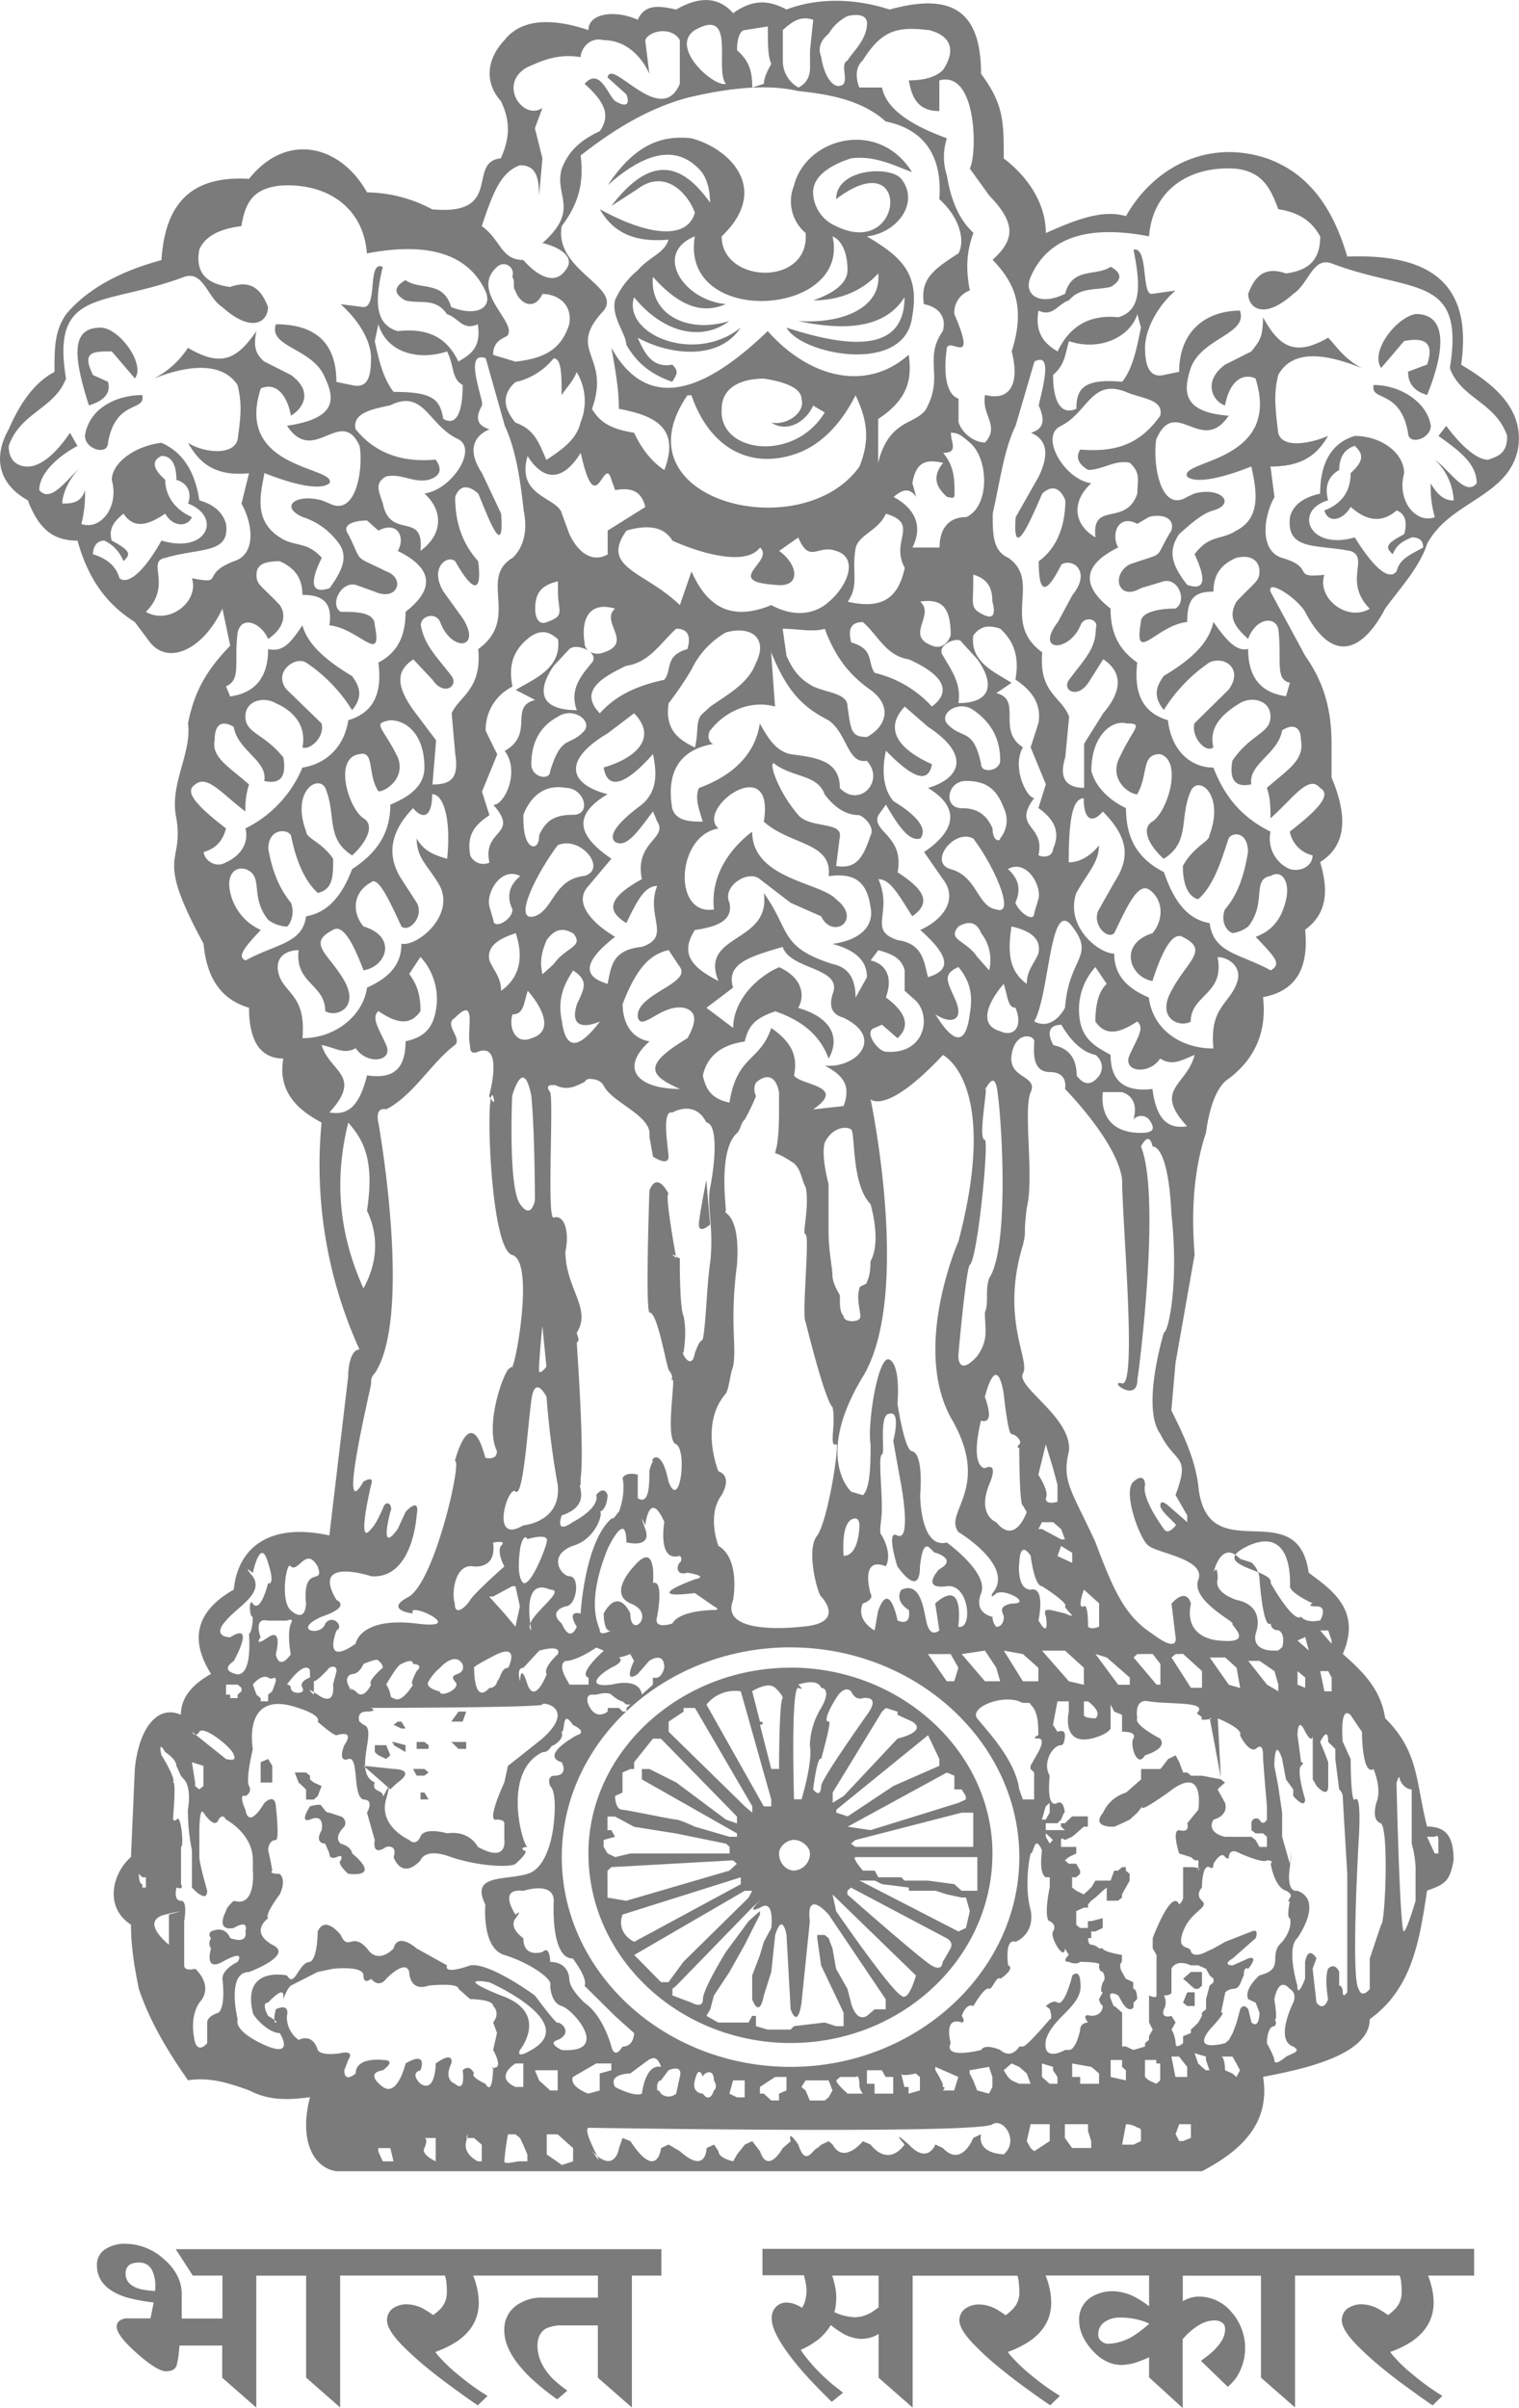 <svg id="Layer_1" data-name="Layer 1" xmlns="http://www.w3.org/2000/svg" viewBox="0 0 477 755.97"><defs><style>.cls-1{fill:#7b7b7b;fill-rule:evenodd;}</style></defs><path class="cls-1" d="M126.39,764.52h-2.82l-5.36-8.29H270.72v8.29h-9.27v41.41l-10.68-9.37V780.17h-11a11.41,11.41,0,0,0-5.36,1c-1.73,1.09-2.6,2.87-2.6,5.39,0,3.5,1.54,6.91,4.63,10.17a40,40,0,0,0,4.75,3.9L238,803.38a80.75,80.75,0,0,1-8.31-6.73q-8.31-8-8.3-14.89a9.21,9.21,0,0,1,3.43-7.59,13.42,13.42,0,0,1,8.67-2.73h17.31v-6.92H211.61a18.78,18.78,0,0,1,.84,2.43,23.06,23.06,0,0,1,.93,6c0,5-2.22,9-6.75,12.17a32.57,32.57,0,0,1-6.89,3.38,22,22,0,0,0,1.55,1.9,50.89,50.89,0,0,0,5.59,5.23,81.53,81.53,0,0,0,6.63,5c.7.5,1.6,1,2.62,1.68l-3.07,2.95c-2.17-1.47-3.84-2.66-5.12-3.59-4-2.88-7.24-5.28-9.61-7.23a102,102,0,0,1-8.55-7.57c-3.48-3.46-5.21-6.23-5.21-8.26a4.55,4.55,0,0,1,1.66-3.66,7.48,7.48,0,0,1,5-1.4,11.56,11.56,0,0,1,5.24,1.67c.61.37,1.49.9,2.58,1.7a18.79,18.79,0,0,0,2.17-1.82,7.31,7.31,0,0,0,2.12-5,24.91,24.91,0,0,0-.18-3.8,8.25,8.25,0,0,0-.41-1.79H169.84v41.41l-10.68-9.37v-32H143.51v41.41l-10.7-9.37V786.49H119.4l-.34,3.46c-.14.81-.36,1.68-.49,2.53-.37,1.38-1.48,2.09-3.35,2.09s-4.92-1.86-9.17-5.63-6.35-6.5-6.35-8.33a2.13,2.13,0,0,1,1-2,4.42,4.42,0,0,1,2.59-.66h7l1-5a52.87,52.87,0,0,1-8.9-1.7c-6-2-8.92-5.33-8.92-10a5.66,5.66,0,0,1,2.5-4.93,11,11,0,0,1,6.54-1.78,18.17,18.17,0,0,1,12,4.82c3.7,3.21,5.59,6.88,5.59,11V778h12.78V764.52Zm399.55,0H511.45a15.1,15.1,0,0,1,.84,2.43,21.47,21.47,0,0,1,.93,6c0,5-2.23,9-6.73,12.17a31.84,31.84,0,0,1-6.89,3.38,13.8,13.8,0,0,0,1.56,1.9,45.58,45.58,0,0,0,5.57,5.23,78.2,78.2,0,0,0,6.63,5c.73.5,1.61,1,2.6,1.68l-3.06,2.95c-2.15-1.47-3.86-2.66-5.1-3.59-4.07-2.88-7.25-5.28-9.64-7.23a99.16,99.16,0,0,1-8.52-7.57c-3.48-3.46-5.24-6.23-5.24-8.26a4.52,4.52,0,0,1,1.66-3.66,7.58,7.58,0,0,1,5-1.4,11.56,11.56,0,0,1,5.24,1.67c.62.37,1.49.9,2.61,1.7a18.38,18.38,0,0,0,2.12-1.82,7.25,7.25,0,0,0,2.14-5,30.14,30.14,0,0,0-.17-3.8,7.87,7.87,0,0,0-.46-1.79H469.7v41.41L459,796.56v-32H434.45v8a11.88,11.88,0,0,1,1.54-.74,9.31,9.31,0,0,1,3.43-.71A13.27,13.27,0,0,1,449.76,776a17,17,0,0,1,1.53,20.51,17.3,17.3,0,0,1-2.71,2.92l-8.44-8.16a38.51,38.51,0,0,0,3.8-3q3.8-3.62,3.79-6.8a2.59,2.59,0,0,0-.59-1.91,3.84,3.84,0,0,0-2.95-.94c-2.15,0-4.39,1-6.77,2.93a21.4,21.4,0,0,0-3,2.94v21.61l-10.55-9.63v-6.32a21.9,21.9,0,0,1-2.72,1.15,17.29,17.29,0,0,1-5.84,1.28c-3.46,0-6.57-1.57-9.31-4.64s-4.09-6.19-4.09-9.32a8.13,8.13,0,0,1,3.56-7.19,12.49,12.49,0,0,1,7.12-2,16.08,16.08,0,0,1,7.72,2.32,29.22,29.22,0,0,1,3.56,2.4v-9.65H391.35a21.41,21.41,0,0,1,.87,2.43,23.45,23.45,0,0,1,.92,6c0,5-2.23,9-6.77,12.17a31.48,31.48,0,0,1-6.84,3.38,12.47,12.47,0,0,0,1.53,1.9,52.37,52.37,0,0,0,5.57,5.23c2.3,1.91,4.5,3.6,6.64,5,.7.5,1.59,1,2.61,1.68l-3.08,2.95c-2.13-1.47-3.84-2.66-5.13-3.59-4-2.88-7.22-5.28-9.6-7.23a92.63,92.63,0,0,1-8.5-7.57c-3.51-3.46-5.27-6.23-5.27-8.26A4.53,4.53,0,0,1,366,775a7.58,7.58,0,0,1,5-1.4,11.67,11.67,0,0,1,5.25,1.67c.61.37,1.46.9,2.57,1.7a14.87,14.87,0,0,0,2.12-1.82,7.13,7.13,0,0,0,2.18-5,26.68,26.68,0,0,0-.21-3.8,7.4,7.4,0,0,0-.38-1.79H349.62v41.41l-10.68-9.37V782.84c-.23.14-.41.26-.63.37a10.24,10.24,0,0,1-5.05,1.17,12.71,12.71,0,0,1-6.22-2.1,24,24,0,0,1-3.09-2.21l-1.05,1.49a18,18,0,0,1-2.74,2.89,27.22,27.22,0,0,1-4.37,2.78c-.32.13-.77.34-1.32.61.4.64.77,1.15,1.11,1.6.94,1.24,2.08,2.61,3.47,4.13a66.43,66.43,0,0,0,5.38,5.09c.82.64,1.94,1.51,3.34,2.64l-3.56,2.85c-4.21-4.14-7.32-7.4-9.38-9.79-6.33-7.37-9.47-12.8-9.47-16.39a5,5,0,0,1,1.3-3.59A4.43,4.43,0,0,1,310,773a7.77,7.77,0,0,1,3.43.84,4.88,4.88,0,0,1,1.44.86c.3-.6.58-1.05.75-1.5a12.63,12.63,0,0,0,.67-4,15.48,15.48,0,0,0-.57-3.78,3,3,0,0,0-.26-1h-13v-8.29H525.94v8.29Zm-102,15.13a13.34,13.34,0,0,0-2.31-.95,23.15,23.15,0,0,0-7-1,8.18,8.18,0,0,0-4.67,1.36,4.53,4.53,0,0,0-2.05,4.08,2.4,2.4,0,0,0,1,2,3.37,3.37,0,0,0,2.12.8,16.35,16.35,0,0,0,8.89-3.15,42.17,42.17,0,0,0,4-3.15Zm-85-5.2v-9.93h-14.6a10.8,10.8,0,0,1,.57,2,17.88,17.88,0,0,1,.73,4.56,21.26,21.26,0,0,1-.17,2.86A8.11,8.11,0,0,1,325,776c.84.34,1.47.61,1.94.77a17.68,17.68,0,0,0,4.6.84,10.91,10.91,0,0,0,5.71-1.91c.46-.33,1-.71,1.69-1.22Zm-227.25-5.09a7.68,7.68,0,0,0,.12-1.35,11.39,11.39,0,0,0-.83-4.73,4.38,4.38,0,0,0-4.28-2.85c-2.84,0-4.23,1.14-4.23,3.49s1.54,4,4.6,4.83A29.12,29.12,0,0,0,111.69,769.36Z" transform="translate(-63.03 -50.14)"/><path class="cls-1" d="M291,76.45c-3.75,1.17-18-11.54-9.74-16.87,13.22-7.46,6,12.64,9.74,16.87Zm5.92-16.87c-1.24,0-2.44,2-2.44,6.33,3.65,3.23,4.78,6.31,4.78,11.71l3.65-1.17c0-2,1.24-4.23,2.34-6.3-1.1-2.08-1.1-6.33-1.1-11.7l-7.23,1.13Zm11.91,0c3.57-3.23,5.92-4.39,9.57-3.23l-1,9.56v5.31c0,3.23-1.31,5.23-3.65,6.4a9.57,9.57,0,0,1-4.89-8.48V59.58Zm20.37-4.39c3.73-.91,6.1,0,6.1,2.25,0,5.31-5,9.48-6.1,11.7-2.36,1,0,5.31-1.23,7.31-2.34,2.24-5.92-1-7.05-8.38-1.21-3.16,0-5.32,2.36-7.4a14.26,14.26,0,0,1,5.92-5.48Zm45.51,495.09c7.2-8.47-10.7-19.17-10.7-19.17-4.89-6.33,10.7-13.71-2.45-36-12.09-22.36,2.45-55.3,2.45-55.3,13.11-49.85-4.89-58.47-4.89-58.47-17.93,19.17-22.71,13.87-22.71,13.87s13.06,61.6-2.42,87.1-3.67,36.11-3.67,36.11l3.67,1.1c2.42-2.08,2.42-10.64,2.42-15.94-1.11-6.33,2.43-28.67,6-26.59s2.44,13.79,2.44,13.79,2.25,14.94,4.61,14.94c3.73,1,2.52,13.8,2.52,13.8s0,16.94,8.37,14.87c0,0,13.29,9.53,10.77,15.93s3.58,7.4,3.58,7.4a4.65,4.65,0,0,0,1.2,3.14c1.21,0,2.35-1,2.35-3.14,0-1-2.35-3.25,2.44-4.17,4.79,0,1.21-2.16,1.21-2.16s-3.65-2.14-6-1.07c-2.26,2.16-1.2,0-1.2,0ZM387.8,377.06c0,2.17-1.13,9.63,4.88,9.63s4.79,5.31,4.79,5.31,16.7,16.94,17.93,28.58c0,12.79,4.79,64.92,0,63.85s4.79,6.31,4.79-1.09c1.13-7.46,7.19-58.44,1.13-73.25,0,0,2.51-5.39,3.65,0,0,0,4.86-1.15,5.92,21.21,2.42,22.33-1.06,37.18-2.37,37.18,0,0-7.2,23.42-1.14,31.81,4.79,9.62,9.6,6.39,4.79,19.19l3.68,6.39V528l-6-5.24s-2.45-2.23-2.45,0c0,2.07,5.93,6.31,4.79,6.31,0,0-2.34,3.16-3.65,1.09,0,0-7.2-9.63-5.92-13.87,0,0,0-4.23-3.65-1s2.37,19.11,4.88,20.17c2.34,2.16,17.93,4.17,15.49,10.55s10.78,12.88,10.78,13.86c-1.2,0,7.23,6.33-3.65,5.33,0,0-11.92,0-9.47-11.64,0,0-1.13-5.39-6.09,0l1.28,10.55s1.14,5.32-7.2-1c-8.36-5.4-12-12.8-17.93-28.73-7.3-16-10.78-19.11-8.36-28.67,1.06-10.61-16.8-20.18-14.43-24.41s-7.16-17,0-40.37c1.21-5.3,0-2.22,1.21-11.7,2.34-9.54-1.21-30.81,1.21-36.2s-7.13-4.15-6-11.7,7.13-6.39,7.13-4.24Zm-11.92,13.87c1.21,3.23,4.79,50-2.26,60.54-1.31,4.24,0,7.47-1.31,10.69,0,5.25,1.31,8.41-2.42,13.72-4.88,5.39-5.91,2.16-5.91,0,0-1,2.34-26.48,3.54-28.64,2.37-1.1,6.1-38.3,4.79-39.28-2.42,0,1.31-18,0-16,0,1,2.37-5.31,3.57-1.07Zm-68.21,7.46c0,11.7-1.21,12.71-1.21,13.8,0,0,1.21,0,5.91,3.15,2.35,2.16,2.35,5.24,3.66,7.46,1.31,6.4-1.31,14.87,0,14.87,1.31,1-1.31,25.5,0,27.57,0,0,6,24.5,8.44,26.66,1.13,5.31-1.22,12.71,1.13,11.64,1.21-1.09-2.35,23.32-5.92,28.64-3.65,4.24,0,18.1,1.21,19.17,0,0,8.28,8.47-6.17,9.47,0,0-26.09,3.24-21.48-8.38,0,0,2.41-12.86-4.61-17,0,0-3.76-9.54,1-15.93,3.58-6.4-1-7.47-1-7.47s-6.1-14.8,2.34-24.43c1.13-2.08,1.13-5.31,2.27-8.47,1.21-6.4-1.14-13.87,1.21-31.87,1.2-17-4.79-15.94-3.48-17,0-2.08-2.34-19.11,3.48-24.42,1.2-1.09,1.2-3.22,2.44-4.23a65.59,65.59,0,0,0,3.55-7.4,4.58,4.58,0,0,1,0-4.24c2.44-2.16,6-3.23,7.23,3.08v5.39Zm22.62,6.31c1.4,1.09,0,17.12,6.09,23.43,0,0,3.57,11.64,0,18,0,1.1,0,4.24-1.11,6.4,0,1.09-2.37,1.09-2.37,2.07-1.21,4.33,1.06,8.56,0,9.63s-5,1-5-1.07c-1.13-1-1.13-3.16-1.13-6.4-1.21-2.16-2.34-4.23-2.34-6.39s-1.22-7.38-1.22-13.87V421.82s-2.36-8.56-1.23-12.88c2.45-5.22,7.15-5.22,8.27-4.24ZM258.51,514.15c1.21-2.14,4.79-1.07,4.79-1.07v7.4c3.64,2.23,3.64-4.24,3.64-8.47a10.64,10.64,0,0,1,1.14-3.17c-1.14,0,2.52-5.3,4.88,6.4,3.55,9.54,5.92-9.56,2.42-11.7-3.72-1.09,0-21.27-1.21-20.2-1.21,0,1.21,0-1.21-3.23-1.3-4.23-3.57-17.95-6-17.95-1.3-1.15,0-38.26,0-38.26,2.45-6.4,6,1,6,1-1.3,0,2.42,20.17,2.42,20.17l-1.21-1c1.21,0,1.21,1,2.34,1v2.17s0,13.77,1.14,15.93c1.23,5.31,0,11.7,0,11.7-1.14-1.07,2.51,6.4,3.58,0,1.3-3.23,1.3-3.23,2.51-4.3,1.13-6.33,1.13-16,2.34-24.43,1.14-10.54-1.21-18,0-23.34,2.55-13.86,1.14-20.23-1.21-20.23-3.64-7.4-10.7-3.17-10.7-3.17-3.57-1-1.21,11.7-1.21,13.86,0,3.24-4.88,0-4.88,0l-1.14-6.4c1.14-6.39-11.91-10.62-14.35-15.93-1.21-2.08-3.65-2.08-4.78-2.08-2.45,1.07,1.13,0-3.65,2.08s-7.23-1-7.23,0c1.23,0-3.55-1-1.13,2.07,1.13,3.24-1.14,40.37,1.13,39.37,3.65-1.07,4.88,5.3,3.65,10.63,0,11.61,8.36,18,3.58,25.48,0,1.09,1.2,2.09,0,3.16,0,1.07,2.44,34,1.2,42.51v2.09c-1.2,0,3.58,6.47-5.92,9.63,0,0-2.51,6.31,3.51,2.08,0,0,8.43-4.24,7.3-8.47,0,0,2.34-3.24,3.57,0,0,0,0,4.23-2.44,5.3,1.21,0-1.13,8.56-8.43,10.63-8.29,3.17-3.51,9.56-1.14,9.56,3.55,0,2.35,9.46-1.23,9.46-3.65,1.16-3.65,3.25-1.14,5.39,0,0,2.37,6.33,4.72,1,0,0-3.58-5.23,1.2-4.14,0,0,1.24-22.33,9.67-29.82,1.14,0,1.14-1,2.35-2.08,2.34-6.4,1.13-10.63,1.13-10.63ZM205.88,369.66c-3.65,2.17,2.44,6.4,0,8.56-7.15,5.24-13.15,15.94-21.58,20.17,0,0-3.58-1.07-2.45,4.18,0,0,10.88,60.6-1.13,78.7a3.6,3.6,0,0,0-1.14,3.16c0,1.07-10.87,45.68-2.41,30.81,0,0,3.55-2.16,2.41,1,0,0-4.85,20.18,0,13.87,1.14-1.09,2.27-3.25,3.68-6.4,1-3.23,3.38-1,2.34,1.07,0,0-3.75,13.8,2.34,5.33l2.45-5.33s4.69-5.3,3.48,1.09c0,0-1.14,20.09-14.29,19.1,0,0-19.21-6.39-10.87,7.47,0,0,4.88,2-4.68,5.24-9.68,4.3,0,6.38,1.13,2.14,2.44-3.14,6,1,3.55,2.16,0,0-4.68,11.7,6,4.17,0,0,1.21-8.47,19.14-6.33,16.79,2.16-3.48-7.38-1.14-3.14,0,0-9.47-1.09-1.2-5.33,8.33-5.39,16.79-43.58,14.35-42.51,0,0,4.78-19.1,9.57-1.07,0,0,3.65,1.07,3.65-2.09-3.65-7.47,1.21-22.34,3.48-25.57,2.34-2.07,1.3,0,1.3-1,1,0,7.13-33,0-35s-8.43-54.15-6-49.91c1.21,4.23-1.24,0-1.24,0s4.79-17.1-3.55-13.86c-2.44,1-2.44-1.07-2.44-2.08-1.23-4.32,2.44-15.94-4.78-8.56Zm18,24.5s3.48-12.86,6,0C231,405.79,231,427,231,427s-1.13,6.33-4.69,1.09c-3.74-5.33-2.44-34-2.44-34Zm1,124.22c2.44,2.1,3.75-19.16,5-28.64,1.13-8.47,4.78-1.07,4.78-1.07a264,264,0,0,0,3.5,27.57C239.44,528,227.36,529,227.36,529c-10.71,6.39-4.78-12.78-2.44-10.64Zm8.46-52,1.28,12.77s-2.34,3.16-2.34,1c0-3.16,1.06-13.77,1.06-13.77Zm51.49-45.76s-2.34,11.79-2.34,13.94c0,3.15,3.55,0,3.55,0l-1.21-13.94ZM265.64,529s-2.34-5.31,0,1.09-5.92,4.24-5.92,4.24c0-10.64-5.9,2.07-5.9,2.07-7.22,18-2.44,24.4-2.44,25.56,0,2.08,3.65,0,3.65,0-2.44,1.1-2.44-5.3-2.44-5.3,4.79-8.56,8.37,0,8.37,0,0,8.47,8.43,0,0-3.17-7.14-3.23,1.2-11.7,1.2-11.7,7.23-8.47,5.92,5.3,5.92,5.3,3.58-1.15,1.31,10.57,1.31,10.57-1.31,4.3,4.78,2.14,4.78,2.14,2.34-4.23,13.05-4.23,13.05-4.23,2.44,0,0-1.16,0-1.16l-6-4.15c-17.93,2.16,0-4.32,0-4.32,4.85-1-2.35-2.08-2.35-2.08-3.5,1.09-3.5-2.07-2.37-3.16a1.41,1.41,0,0,0,0-2.14c-7.12,2.14-4.85-10.63-4.85-10.63-4.72-10.55-6,1.07-6,1.07Zm-39.32,7.4s1-5.31,2.35-3.08c0,0,7.13-2.23,6,1,0,1.06-4.78,13.77-7.3,12.76-2.44-2.14-1-10.69-1-10.69Zm-8.43,14.93,6-3.23h1l1.4,6.31-1.4,6.39-3.48-4.14-4.79-5.33Zm12,10.63s-3.56-17,5.92-12.77c6,0-9.48,9.63-5.92,12.77Zm98.06-23.4s-1.13-11.72,3.75-11.72c0,0,1.21,0,1.21,2.16,0,0,0,9.56-5,9.56Zm10.87,17L337.68,562s-6-3.14-3.72-8.47c0,0,3.72-1.07,2.42-3.23,0,0-3.48-11.7,4.78-8.47,0,0,2.37-3.23-1.21-9.63-1.14-1.07,0-4.23,0-8.47,0-7.47-1.14-15.94,0-17,1.21,0-1.14-12.77,2.44-12.77,3.65-1,1.14,8.54,1.14,8.54L346,516.24s3.4,18.11-1.21,15.94c-3.67-2.07,0,9.63,0,9.63s7.13,10.63,7.13,0c1.21-10.7,3.66-4.24,4.79-4.24,0,0,7.23,2,1.21,5.24,0,0-6,6.4,2.37,5.31,7.19-1,8.33,13.86,3.65,12.7,0,0,2.34-15.85-7.23-7.31L358,562s-2.34,2.08-3.55-1.16c-1.24-2-1.24-14.86-8.37-11.61,0,0-2.51,3.23,2.35,6.38,0,0,1.05,5.23-3.56,3.25,0,0-2.44-12.88-6-3.25Zm44.31-14.87s0-7.38,3.55-2.14c0,0,1.13,9.54,3.57,9.54,0,0,8.44,5.39,7.23,6.31,0,1.16,4.78,4.41,0,2.25-4.79-1.09-7.23-2.25-6,1,0,0,1.23,7.47-2.34,1.16,0,0,2.34-10.72-2.44-9.63-4.79,0-3.55-9.63-3.55-8.49Zm20.27,8.49s-2.35,6.38,0,5.22c1.3-.92,1.3,5.39,1.3,6.39,1,1.16,3.48,0,3.48,0v-7.31l-4.78-4.3ZM390.24,528l-1.13,2.16h1.13l6,3.23h1.21l-1.21-3.23L393.72,528Zm6,7.46-1.14,3.17,4.62,2.14v-3.15l-3.48-2.16Zm-23.95-46.74s3.57-14.87,5.92-1.09c0,0,1.31,12.71,2.44,12.71s3.58,2.16,2.45,3.25,0,1.07,0,1.07,0,18.1,1.13,18.1l1.21,2.07s-3.58,10.63-9.58,3.17c0,0-6-2.08-2.26-11.71,0,0,3.47-7.4-1.31-5.24,0,0-4.79,0-1.21-14.95,0,0,2.52,1.16,2.52-2.14a18.59,18.59,0,0,0-1.31-5.24Zm19.14,14.87-2.34,9.54s3.57,5.3,2.34,7.4c0,2.23,3.67,1.07,3.67,1.07v-5.31l-1.4-5.24-2.27-7.46Zm-185.57,50c-1.13-3.23,0-12.79,6-11.7,0,0,7.23,1,6-7.46,0,0,4.69-1,2.42,1.06-1.21,2.16,1.13,6.4,1.13,6.4s-9.57,8.47-10.78,10.63c-1.23,2-4.78,5.24-4.78,1.07Zm-51.53-11.7c2.45,2.07,4.79-6.4,8.44,0,2.37,6.31-4.79-1.09-3.65,11.7,0,0,0,6.31-4.79,2.08-3.48-3.15-1.21-16,0-13.78Zm-9.47,22.25s-2.44-6.38,2.35-5.22h5.91s2.45-1.16,1.21,1c-1.21,3.26,0,9.56,0,9.56s-3.48,5.39-4.69,0c0,0,2.35-8.56-2.43-5.32s-2.35,0-2.35,0Zm-2.44-20.18s-3.57-3.16,0,1.09c3.58,5.31-4.78,9.46-8.44,13.87-4.7,5.22,1.32,5.22,1.32,5.22,8.26-5.22,1.13,7.48,1.13,7.48-4.79,3.23,1.21,4.15,1.21,4.15,4.78,0,3.57-12.61,3.57-12.61,1.21-1.1,1.21-5.4,1.21-5.4-1.21,0-1.21-6.33,0-4.17,2.44,3.17,4.79-6.4,4.79-6.4s2.43,1,0-6.39c-2.35-8.54-4.79,3.16-4.79,3.16Zm58.73,29.8s4.71-5.39,7.15-1.15c1.11,4.23-4.88,2.24-2.44,5.39,2.44,2.1-4.71,5.33-4.71,3.17,0,0-4.86-1.07-3.55-3.17a15.8,15.8,0,0,1,3.55-4.24ZM184.3,579s3.64-6.48,4.78-6.48c0,0,3.65-2.07,3.65,0,0,0,3.58,0,1.14,2.24,0,0-2.34,4.24-1.14,4.24,0,0-3.65,6.25-6.09,4.24a1,1,0,0,1-1-1.09,9.12,9.12,0,0,0-1.3-3.15Zm-10.71,2.08s-3.57-4.33,0-5.4c2.35,0,3.58-3.16,3.58-3.16s4.68-2.07,4.68-1a2.88,2.88,0,0,1,1.41,2.14s-5,4.24-3.68,5.33c0,0-2.41,5.24-4.85,2.08-3.58-2.08-1.14,0-1.14,0Zm-12,1.07v-4.24c1.21,0,4.89-4.24,4.89-4.24s2.24-1.15,2.24,1.09L167.6,579s1.11,7.32-4.81,3.15c-4.79-3.15-1.21,0-1.21,0ZM153.14,579s3.66-5.33,6-5.33c0,0,1.23,0,1.23,1.09v2S156.8,577.92,158,580s-3.65,2.14-3.65,0c0-1-1.21-1-1.21-1Zm-9.56,3.15L142.44,579s2.44-3.32,4.79-2.25c1.3,1.16,2.43-1.07,2.43,1.16l-1.13,3.17-1.3,1.07v2.09h-2.35v-1l-1.3-1.09Zm0-1.07v0ZM134,579h3.66l1.21,1v1.07l-1.21,1.07v1.09h-2.34v-1.09H134V579Zm8.44,20.18s-2.34,9.56-1.21,11.63S140.1,614,140.1,614c-2.44-1.08,0,4.31,0,4.31,1.13,6.4,5.92-2.16,5.92-2.16,3.64-3.23,3.64,1.09,3.64,1.09s1.21,10.55,0,10.55c-2.43,0-2.43,3.24-2.43,3.24a64.29,64.29,0,0,1,1.3,6.39c-1.3,1,2.34,1,2.34,1,2.27,2.13,0,6.45,0,6.45s-4.85,6.32-3.64,7.48c0,0-6,4.16,1.3,8.31,7.06,3.23-7.3,8.56-7.3,8.56-7.23,0-3.57,14.87-3.57,14.87-1.21,4.3,9.57,8.53,9.57,8.53,8.36,3.17,3.64-4.23,3.64-4.23-3.64,0-8.43-5.39-8.43-6.39-3.57-14.85,10.7-11.71,10.7-11.71,2.45,4.24,3.66-4.24,7.23-4.24,2.42-1.07,2.42-9.54,2.42-9.54,2.37-5.32,7.23,1.07,7.23,1.07,2.37,5.33,3.57-1.07,8.26,4.24,3.57,5.33,8.36,0,8.36,0,1.3-5.31,7.23,0,7.23,0l9.57,5.33c-1.21,3.14,7.22,0,7.22,0,6-1.1,20.35,9.45,20.35,9.45s7.15,9.63,7.15,8.49c1.28,0,4.79,3.3,0,5.46-3.5,1,1.28,3.16,1.28,3.16,15.59,1,3.51-12.79,0-13.79s-3.64-6.4-3.64-6.4c1.13-2.14-7.13-7.47-14.36-9.63s-6-15.85-6-15.85c-4.79-9.62,6-7.49,13.22-9.62s8.26-15.88,8.26-15.88,1.23-9.63-1.13-11.7c-1.14-3.23,1.13-3.23,1.13-3.23,4.88,0,2.51-4.23,2.51-4.23-7.12-2.16,4.72-8.48,4.72-8.48,3.65-1.09-1.21-3.25-1.21-3.25-3.51-5.3-2.37,2.16-3.51,2.16-1.28-1,2.37,1.09-2.51,4.23-1.13,0-1.13,2.17-3.55,2.17-13.07,6.4-6,29.74-4.71,29.74,0,0-2.35,0-1.31,1.07,2.52,0-2.44,4.23-2.44,4.23-1,1.07-10.61,1.07-20.17-2.08-8.44-3.22-9.67,1-9.67,1-6,6.37-8.44-1-8.44-1,1.3-4.23-2.34-3.22-2.34-3.22-4.72,3.22-3.58-2.17-3.58-2.17l-2.44-8.56s2.44-4.14-1.11-4.14c-3.58-1.09-1.23-13.86-4.78-12.71s-1.24-4.33-1.24-4.33c3.58-5.23-2.44-3.14-2.44-3.14-1.11,0-5.92-4.26-5.92-4.26,1.24-2.13-6-4.29-6-4.29-17.93-6.31-14.36,12.86-14.36,12.86Zm2.44,4.17,2.35-1,1.3,2.14v5.24h-3.65v-6.37Zm10.71,3.23h3.55l1.23,1v1.16l1.21,1,2.45,1.09L162.79,614l-1.21,1.09h-2.44v-3.17L158,610.82l-1.2-1.09-1.21-3.14Zm4.78,10.62s3.66-1.09,3.66,0c1.13,1.07,1.13,2,2.44,2l3.55,1.16a2.22,2.22,0,0,1,1.13,3.23s-3.55,3.17-1.13,5.33c3.57,1,3.57,3.08,3.57,3.08s9.67,7.47-1.2,6.4c0,0-3.68-3.17-2.37-4.24,0,0,1.13-2.16-1.31-1,0,0-2.24,1-2.24-1.15l-1.31-3.08s-3.58,0-1.13-4.24c0,0,1.13-5.48-3.66-3.31-3.57,1.15,0-4.16,0-4.16Zm15.57-26.59,1.23,1c4.68,1.16-3.58,15,3.55,18.1-1.14,3.16,2.54,2.16,2.54,4.24,0,1.09,3.38-7.38,1,1.09s7.23,12.7,7.23,12.7c2.34,2.17,3.55-1,3.55-1,1.23-3.17,8.36-1.07,8.36-1.07,7.22-1,9.66,4.24,9.66,4.24,9.48,5.3,8.34-2.17,8.34-2.17v-5.24c0-1.15-2.34-1.15-2.34-1.15-3.65,1.15,2.34-11.64,2.34-11.64l1.14-5.24s-1.14,1,10.8-8.54c10.78-9.62,0-11.7,0-10.69s-53.8,1.07-53.8,1.07c2.27,1.15-1.3,1.15-1.3,1.15-3.55,0-2.34,3.14-2.34,3.14Zm10.7,1,1.3-1h1.14l1.31,2.17h-1.31l-2.44-1.16ZM205.88,597h3.55v2.17H207L204.75,597Zm0-6.4h-1.13l2.26-3.14h2.42l-1.11,3.14ZM186.64,598v-1c-1,0,0,1,0,0l3.75,1v2.17L186.64,598Zm7.23,1.17V597h2.44l1.31,1v1.17ZM180.72,598h3.58l1.3,3.18-1.3,1.15-2.45-1.15-1.13-1V598Zm14.36,14.87h1.23l1.31,2.17h-2.54v-2.17Zm-2.35-7.4h3.58l1.31,1.1-1.31,1h-2.44l-1.14-2.1Zm-15.56-1,9.47,1s7.23,0,1.3,4.24c-4.68,4.24-2.34,2.16-2.34,2.16l-8.43-7.4Zm135.2,23.27c2.35,0,5,2.17,5,4.24a5.29,5.29,0,0,1-5,5.39c-2.36,0-4.7-2.16-4.7-5.39,0-2.07,2.34-4.24,4.7-4.24Zm0-7.4c-7.15,0-14.27,5.33-14.27,12.79s7.12,12.71,14.27,12.71c7.31,0,13.23-5.33,13.23-12.71s-5.92-12.79-13.23-12.79Zm0,3.23c-5.91,0-9.49,4.17-9.49,8.41,0,5.39,3.58,9.63,9.49,9.63A9.83,9.83,0,0,0,322,632c0-4.24-4.68-8.41-9.65-8.41Zm0-3.23c-7.15,0-14.27,5.33-14.27,12.79s7.12,12.71,14.27,12.71c7.31,0,13.23-5.33,13.23-12.71s-5.92-12.79-13.23-12.79Zm0,3.23c-5.91,0-9.49,4.17-9.49,8.41,0,5.39,3.58,9.63,9.49,9.63A9.83,9.83,0,0,0,322,632c0-4.24-4.68-8.41-9.65-8.41Zm-1.06-56.28c-39.65,0-71.87,29.71-71.87,65.84S271.66,699,311.31,699c39.34,0,71.81-29.8,71.81-65.85s-32.47-65.84-71.81-65.84Zm0,6.37c34.73,0,63.37,26.51,63.37,58.32,0,33-28.64,59.53-63.37,59.53S247.81,665,247.81,632c0-31.81,28.7-58.32,63.5-58.32Zm-15.66,7.41,9.57,34v2.15h-2.34l-1.21-2.15-16.8-29.8a11.49,11.49,0,0,1,10.78-4.17Zm3.58,0s4.89-3.17,7.23-1.07c0,0,2.34,2.14,2.34,3.23-1.13,1-1.13,22.24-1.13,22.24h-2.45l-3.55-13.86c1.21,0,1.21-1,0-1l-2.44-9.53ZM313.69,579s6-2.25,7.2,1c0,0,3.58,0,0,6.31A23.48,23.48,0,0,0,317.34,598c1,5.34-2.62,17-2.62,17h-2.35s-1.06-35,1.32-35c2.34,1.07,0-1,0-1Zm11.91,4.24s2.34-4.24,4.69-2.16c1.4,3.16,3.67,2.16,3.67,2.16s6-1.09,1.31,5.24c0,0-14.38,20.26-14.38,22.33,0,0,0,4.24-2.52,1.07,0,0,1.31-10.69,2.52-9.54,0,0,3.58-12.79,2.36-11.73-2.36,0,2.35-7.37,2.35-7.37ZM273,593.79v-3.17l4.69-3.14v-1.15h3.58l2.51,4.29,15.49,26.59v2l-2.34-2L273,593.79Zm67-6.31,1.21-1.15,3.67,1.15v1l4.61,2.13c5,3.17-4.61,5.33-4.61,5.33l-16.89,18-3.47,2.15v-3.23L340,587.48Zm14.46,7.4,3.55,7.47v2.14l-14.43,6.33-14.36,9.54-3.57-1.16v-.92l28.81-23.4Zm-25.24,28.71,31.16-17,2.34,1v4.3H365l1.31,2.08v1.09L364,616.12l-27.6,8.56-7.21-1.09Zm2.52,4.17L365,619.2h3.65v10.73h-37l-1.4-1,1.4-1.16Zm0,5.39h38.2V643.7H365l-2.34-2.07-8.26-1.1h-7.33l-1-1.06h-7.23l-1.13-2.08H334s-3.67-4.24-2.27-4.24Zm2.27,7.38h3.72l2.27,1.1,8.44,1.07v1h8.36l3.58,1.15,4.68,1h1.31l1.2,4.24-1.2,5.3L364,656.49l-31.08-16ZM270.6,596l23.85,24.41v2.16L291,621.37l-15.59-11.64-8.44-4.24H264.6v3.26l29.85,16.94v1.07H292.1l-10.87-3.17s-4.72-2.22-5.85-2.22-15.66-3.09-16.87-3.09c-2.34,0-2.34-4.31-2.34-4.31l2.34-1.08v-6.3l2.45-1.1h1.2v-2.13l5.92-7.41Zm-16.78,24.41h2.35l6,3.23,13.22,2.1L291,628.92l1.13,1V632H261l-4.79,1.15L253.82,632l-1.23-2.07v-2.17l3.58-1L255,624.68h-1.21v-4.32Zm0,17L255,636.3l38.21-2.14,1.21,1.07-2.35,2.16-32.38,9.47-5.9-1v-8.47Zm41.83,2.08v2.16l-33.49,18.1c-6-3.24-3.65-8.56-3.65-8.56l37.14-11.7Zm-33.49,24.4,34.73-20.17h2.34l-1.13,2.16L277.65,666l-4.69,6.4H270.6l-8.44-8.56Zm39.51-17s-4.78,4.31,0,2.17c4.79-3.17,3.55,6.37,3.55,6.37l-2.34,4.33-1.21,4.14-2.44,6.4v7.47c2.44,6.33,3.65-1.16,3.65-1.16l2.34-7.38,1.24-11.64c2.34-7.46,3.55,0,3.55,0l1.3,23.34c2.38,6.4,3.41-2.07,3.41-2.07l2.62-25.57c-1.31-10.56,5.91-2.09,5.91-2.09l17.91,26.57v3.16h-3.48L335.27,683c-3.58,2.09-5-4.15-5-4.15l-1.12-4.32-3.57-6.31-1.13-6.4-1.22-3.23-1.23-1h-2.34v1l1.21,8.56L327.94,682v4.23H325.6L322,685.07l-9.65,1.14-1.06,1.09h-7.19l-3.68-1.09V683h-1.21l-1.13,2.09h-9.47L284.87,683l1.21-2.08,1.14-4.32,4.88-7.38,4.79-8.56,4.78-9.47V650.1l-1.23,1.07-2.34,2.09L291,662.89s-7.23,11.62-7.23,14.85-3.58,1.09-3.58,1.09l-6-2.25v-2.07l1.21-1L299.23,649l2.44-2.17Zm22.8-2,26.18,25.42s-2.26,8.56-4.61,6.31c-3.65-2.07-20.44-26.48-20.44-26.48l-1.13-5.25Zm5.82-2.15,30,15.87s2.34,1.16,1.2,3.23-2.44,4.23-2.44,4.23,0,3.17-3.47,1.1c-3.66-2.17-26.45-22.28-26.45-22.28V643.7l1.12-1Zm-105.37,8.47s-5.82-8.47,2.44-7.47c0,0,9.57-3.17,9.57,3.16,0,0-1.13,18.1,6,18.1,0,0,4.86,6.4,3.65,8.54l9.57,9.48,6,5.39s0,4.23-3.65,4.23c0,0-2.34,4.24-3.48,0,0,0-2.44-9.62-8.43-13.77,0,0-4.79-4.32-4.79-7.47,0,0,0-5.33-6-5.33,0,0,0-5.39-2.42-3.14,0,0-6,2.07-6-4.32,0,0-4.78-3.17-2.44-6.24,2.44-3.3,0-1.16,0-1.16Zm-13-77.49s-1.21,0,7.23-4.3c7.22-3.23,3.48,4.3,3.48,4.3-2.27,0-2.27,3.08-3.48,4.24a2.43,2.43,0,0,1-2.45,2.1c-4.78,5.24-4.78-5.25-4.78-6.34Zm14.45,4.24s-1.4-4.24,1-4.24l5-5.39s7.12-2.14,5.84,1.09c0,0-4.78,4.3-3.5,6.31,0,0-3.65,9.57-6,3.32-2.35-7.47-2.35-1.09-2.35-1.09Zm14.26-1.16s-2.42-4.23,0-5.22c3.58,0,9.67-4.23,9.67-4.23l2.34,1s-8.43,7.4-4.78,8.47V579h-6l-1.23-2.25ZM255,579c-8.43,1-3.65-3.32,0-5.33,4.69-2.14,2.35-3.22,2.35-3.22a13.68,13.68,0,0,0,3.58-1.08l1.2,2.16s-3.65,7.47,1.14,4.15l3.64-4.15s4.72-3.25,4.72,2.14c-1.06,4.24-3.58,3.08-3.58,3.08V579l-3.48,3.15s0-5.4-9.57-3.15Zm-1.21,8.47s-3.57,3.14-6-2.22c0,0-1.21-3.1,1.13-3.1h1.31s3.57-1.07,4.78,0c2.35,2.09,3.48,2.09,3.48,2.09l1.21,1H261l-1.24,1.07v1.15h-1.21l-1.13-1.15h-3.56v1.15Zm116.07,2.08c-2.37-3.23,7.2-7.4,13.23-5.31,1.13,1,3.55,0,3.55,1,2.44,2.22,2.44,6.37,2.44,9.62,0,0-2.44,1.07,0,1.07s0,4.24,0,4.24l-2.44,4.3v1l1.13,1.1v8.47h-3.55l-1.13-3.17c-1.24-9.54-10.81-19.1-13.23-22.33Zm76.56,19.19,1.31,1s-1.31,1.09-2.35,2.16l2.35,4.23c1.14,4.24-3.65,5.25-3.65,5.25-2.35,4.32,3.65,5.39,3.65,5.39H456l1.31,1,1.21,2.17h2.36v-3.17l-1.23-1.07h-2.34l-1.31-1v-2.16a1.5,1.5,0,0,1,2.52-1.15c1.13,2.22,2.36,0,2.36,0v-4.16s-1.23-13.85-1.23-16c0-1,0-4.18-2.34-2-2.34,1-4.88-4.31-4.88-4.31,1.13-2.09-7-5.32-7-5.32l1,19.19Zm-3.58-19.19c2.54,0-3.55,1.06-2.41,0,0-1.07-2.27-1.07-1.14-2.08,2.44-3.23-9.49-2.22-15.49-3.23-4.88-1-3.64,5.31-3.64,5.31-1.24,2.07,7.19,6.39,7.19,6.39,2.45,3.24-4.78,5.25-4.78,5.25-2.41,4.29-4.79-3.18-3.65-5.25s-2.34-2.16-3.55-2.16v-5.3l-2.44-1-1.14-2.22v7.53c-1.21,2.09-6.09,3.16-6.09,3.16-9.47,2.07-7.05-8.47-7.05-8.47v-3.23h-3.56l-1.4,7.38,1.4,2.16s2.35-1,2.35,1.09c0,0,0,3.14-1.21,3.14-2.54,0-6,5.34-3.58,9.57,0,0-1.23,10.69,2.44,8.53,2.35-1.06,2.35,4.24,2.35,3.08,0-.92-1.21,2.17-1.21,2.17l-1.14,1.15h-3.67v2.16h6l-1.21-1.09v-1.07h1.21l1.21-1.15,1.06-1h4.95v3.23h-1.3l-2.35,2.1-1.3,1.07-2.27,1s-1.21-1-1.21,0v2.17H401V632l-2.36,1.15-1.21,1,1.21,1.07H401l1.21,2.16v1L401,639.47h-1.3v3.23l1.3,1,2.35,1.15,2.34-2.15,1.31-2.17h4.78l1.14-3.14h1.21l1.23-1.09h1.21v1.09l1.2,1v2.13l-1.2,2.17-1.21,2.15v1l-1.23,1h-3.56V642.7l-1.23,1-1.21,1.15-1.13,1-1.31,1-1,1.16v1h-1.3L401,650.1v4.3l1.21,1h2.44v-2.14h1l3.65-.93v3.07L407,656.49h-1.31v2.08h-1s0,2.07,1,2.07a4,4,0,0,1,2.44,1.16h1.21c0,1.09,6,2.07,6,2.07V666c-1.23,1.1,0,3.17,0,3.17l1.21,2.16,2.34,1.07v2.08c1.24,0,1.24,3.23,1.24,3.23L419,678.83v1.07a1,1,0,0,1-1.14,1c-1.2,0-2.41-2.07-2.41-2.07l-1.23-2.25s-3.56-2.07-2.35,1.16S413,679.9,413,679.9l1.21,1L415.4,682V692.6h1.21l2.34,1.09,3.65-1.09v-1.07l1.23-1v-1.15L425,687.3l-1.14-2.23v-8.49s2.34,1.16,2.34,0V663.87L425,661.8v-3.23s5.92-15.87,8.34-10.55h0s1.22-1.16,1.22-2.16V636.3H437s3.48,0,2.34,1.09v-3.23h-1.13l-1.21-1L433.31,632s-2.42-7.32,0-7.32c3.67,1,2.54-2.16,2.54-2.16l3.47-4.24s2.44-14.92-9.49-5.39c-12,8.48-7.23,3.23-7.23,3.23l-2.41,3.08-2.38,2.17-2.41,1.15L413,623.59h-1.14s-6.09,0-2.44-4.39a11.51,11.51,0,0,1,7.23-6.31l4.71-4.14v-3.26h6.06l2.45-3.14,2.34-1.15,1.14,2.16,1.22,3.23h1.32l1.13,1h3.48l6,1.16-3.58-19.19Zm1.24,0h0Zm-52.66,27.65,1.23-1.09v3.08l-1.23,2.17h-1.21l1.21-4.16Zm0,8.48,1.23,1.07,1,1-1,1.16-1.23-2.16v-1.07ZM386.67,632c1.13,0,1.13-6.31,3.57-1,0,0-1.13,7.4,1.21,8.47h1.23v3.23c-1.23,5.32-1.23,10.56,0,10.56,0,0,2.44,1.14,1,3.23-1,2.08,3.75,9.54,3.75,5.31l1.21,2.07s-2.42,2.16,0,2.16c0,0,2.36,1.1,3.57,0,0,0,7.13,0,5.92,1.1,0,2.07,1.21,2.07,1.21,2.07s1.23,2.16,0,3.23c0,0-1.21,3.17,0,3.17l-1.21,2.14a3.63,3.63,0,0,0,1.21,2.16s0,3.08-3.65,3.08c-3.48-1-1,2.09-1,2.09s-2.44,0-2.44,2.23c0,0-1.21,6.39-3.57,6.39h-1.21s-7.23,4.24-6-3.16c2.27-7.55,11.94-10.63,10.8-18.1,0,0,0-4.23-2.51-2.16,0,0-2.27,9.63-4.62,8.56-1.4-1.09-3.67,1.07-3.67,1.07l1.23,1s1,3.17,0,3.17c0,0-7.22,8.53-8.43,8.53h-1.13s-2.45,4.24-6,1.09c0,0-4.78-2.16-6,0,0,0-12,3.15-9.57-2.16,0,0-2.44-8.55,3.48-6.46,0,0,1.31,0,0-2.09,0,0,1.31-4.15,3.65-3.08,0,0,3.65-6.4,5-5.39,1.06,0,2.26-4.24,3.47-3.15h0s4.79-3.16,2.45-4.23c0,0-1.31-8.56,2.34-7.4,0,0,5.92-2.17,4.79-9.63-2.42-8.47,0-19.1,0-18.1Zm53.79,10.7s0-7.47,2.41-6.4c1.24,1.09,1.24-1.07,1.24-1.07s2.34-4.23,3.65-2.08c0,0,1.14,1,1.14,0,0,0,0-3.22,3.55-1.15,0,0,7.22,3.23,8.45,2.16,0,0,2.34,0,1.14,1.07,0,0,1.2,7.47,4.86,8.47,0,0,2.27,1.15,1.21,2.16-1.21,2.16,0,1,0,1s-1.21,5.47,0,5.47c0,0,1.06,3.07-2.42,7.4-4.79,4.14,1.21,8.47-7.15,10.54,0,0-5,4.24-3.55,7.47l2.34,1.09,1.21,3.15s0,5.32-2.52,3.09l-1-4.17s-1.41-2.07-2.54,0l-1.12,4.17-1.23,3.3-1.2,2.16-1.14,1s-10.78,3.17-4.89-4.23c6-6.4,3.58-5.32,3.58-5.32l1.31-6.38a4.06,4.06,0,0,1,2.34-1.09c2.35,0,2.35-2.08,3.48-4.24,0-3.14,1.41-2.07,1.41-2.07s3.55-4.33,0-3.24l-4.89,2.17s-3.65,0,0-2.17l7.23-6.39s1.21-3.17-1.31-2.08l-8.26,3.24-3.65,2.07-2.35,1.09s-3.57,2.07-4.78,0c0-2.25-4.81,0-2.45-6.4s8.34-7.46,5.93-9.63c-2.27-2,0-4.16,0-4.16Zm-9.57,25.5s1.28-3.24,6.09-1.07h2.34l2.44,1.07,1.11,2.07,1.24,1.09v1.07l-1.24,1.07-1.11,4.24v3.16l-1.3,1.08v1l-1.14,2.09-1.13,1.14L437,687.3v1.07l-2.45,1v2.15s-2.36,2.16-2.36,0a9.33,9.33,0,0,0-1.28-4.23l1.28-2.23L430.89,683s-3.51,1.09-2.37-2.08a4.45,4.45,0,0,0,0-4.32s2.37,0,2.37-1v-7.4Zm3.64,3.16L437,669.2h3.48v4.3l-1.14,1h-1.13l-1.21-1-1.13-1.07-1.32-1.07Zm1.32,4.24h2.34v4.3h-2.34l-1.32-1.07,1.32-3.23Zm37-60.54c0,3.22-3.72-1.09-3.72-1.09v-2.08l-2.27-3.14-1.21-6.4c-2.45-7.47-2.45,2.14-2.45,2.14l1.21,6.33,1.24,8.38v7.56l2.42,8.47s1.06-8.47,0,1.07c-1.21,8.55,2.36,7.4,2.36,7.4,8.44,3.16,0,14.87,0,14.87-3.57,3.23,0,14.93,0,14.93,0,4.24,2.42-2.14,2.42-2.14V666c1.13-5.39,3.58-1.07,3.58-1.07l-1.21,3.24,1.21,10.63c2.44,3.15,3.65-1.09,3.65-1.09s-1.21-6.38,0-9.54c2.27-2.17,3.48,1,3.48,1v4.3s1.13,0,1.13,2.1,1.41,0,1.41,0V638.4s-1.41-23.34-1.41-24.43a3.41,3.41,0,0,0-1.13-2.08l-1.21-9.54v-3.16L480.12,597c0-5.39-2.52,0-2.52,0l1.31,3.17,1.21,3.17v7.46c0,4.24-3.65,0-3.65,0l-1.21-2.07V594.88s0,3.14-2.37-1.09c-2.42-5.3-2.42,1.09-2.42,1.09l1.13,8.48s1.29,0,0,1.13c-1.13,1,0,6.33,1.29,10.57Zm11.84-18s-1.13-11.76,2.44-8.53l3.58,5.3s0,13.8,3.65,11.7c0,0,2.34,5.33,1.21,9.57,0,0-2.45,6.31,1.13,7.46,2.51,2.16,1.3,31.88,0,31.88L493.16,665v9.55s-2.41,3.23-3.47,0c-2.52-3.15,0-46.75,0-46.75s1.06-14.87-1.21-12.7c-1.31,1.06-1.31-12.71-1.31-12.71L484.73,597Zm16.9,12.71s1-3.14,1-1c1.31,3.14,3.75,3.14,3.75,3.14v17a33.14,33.14,0,0,1,1.21,7.38v10.56s-2.44,8.54-3.65,9.63c-1.31,0-2.34-46.76-2.34-46.76Zm9.56,17h2.42s1.14-1.07,1.14,1V632h-1.14l-2.42-5.24Zm-47.95,51s1.21,7.33,0,6.33a1.39,1.39,0,0,1,0,2.14c-2.34,0-2.34,5.32-2.34,5.32s2.34,4.24,2.34,5.31c0,2.16,3.66-1.07,3.66-1.07l2.27-1.07c2.43-1,0-2.1,0-2.1-5.93-2.07,0-13.77,0-13.77,1.3-3.23-1.06-4.32-1.06-4.32-3.66-4.24-4.87,3.23-4.87,3.23ZM113.73,601.2s-1.3-5.25,1.21-1c0,0,3.48,2.16,3.48,4.3l1.4,3.1,1,1.16s2.44,2.07,1.21,9.53A62.22,62.22,0,0,0,123.3,631v11.7s4.79,5.32,4.79,1c0,0-2.45-8.47-2.45-10.55v-8.47s0-7.47,1.31-5.48c0,0,3.48,5.48,4.71,2.17,0,0,1.21-2.17,2.34,0,0,0,8.44,4.32,8.44,12.79v3.23s1.14,11.64-6,9.47c0,0-2.45,2.17-2.45,3.24,0,0-3.57,6.39,2.45,5.3,0,0,4.78-3.07,3.65,1.09,0,0,1.13,4.15-4.78,2.08,0,0-1.32-4.17-6-2.08a1.3,1.3,0,0,0,0,2.08c-1.21,2.07,0,3.23,0,3.23s-2.35,7.4,3.57,4.23c0,0,7.23-4.23,4.79,0,0,0-4.79,2.17-4.79,5.33,0,0,1.13,8.54-1.21,10.62,0,0-3.57,1-3.57,3.09v6.46s-2.45,3.17-3.75,0c0,0-2.27-7.46,1.3-12.7,4.79-5.33-1.3-10.63-1.3-10.63s-3.48,1-3.48-1.07V653.26s1.21-6.4-1-6.4c-2.54,0-1.4-4.16-1.4-4.16s2.44,1,1.4-1.07v-11.7c1,0,0-10.73-1.4-8.56,0,0-1.14,1.15-1.14-1v1s1.14-12.62,0-11.64c1.14-1-3.55-8.53-3.55-8.53Zm9.57,2.16,1,6.37v1.09l1.3,1.07,1.31-1.07v-6.33l-3.65-1.13Zm0-9.57s1,2.16,2.34,0,10.81,5.4,10.81,7.41c1.21,2.16-2.45,1.15-2.45,1.15l-10.7-8.56ZM106.61,638.4l1.11,1.07h1.13v3.23h-1.13v-1.07c-1.11,0-1.11-3.23-1.11-3.23Zm9.47,12.77s8.26-2.14-1.14,0c-8.33,2.09,1.14,9.47,1.14,9.47v-9.47Zm63.5,20.19s2.27,3.15,4.72,0c0,0,6.09-6.4,7.23-2.16,0,0,0,6.4,6.09,4.3,0,0,9.39-1.07,9.39,1l3.65,3.23s7.23,0,7.23,2.16c0,0,2.42,2.08,0,5.17l1.21,3.3-1.21,5.32s2.42,4.24,1.21,5.31c-2.45,1.07-1.21,0-1.21,0s0,9.56-2.44,5.31c0,0-4.79-2.14-3.58-3.24,0,0-1.21-3.14-3.55-1,0,0,1.11,7.33-2.44,4.24,0,0-3.65-1.07-1.13-6.38,0,0,1.13-4.24-4.89,0,0,0,0,9.47-4.78,6.38,0,0-3.55-3.24,0-4.24,0,0,2.54-6.38-4.69-2.14,0,0-2.45,10.63-7.13,7.38,0,0-6.09-4.24,0-5.24,0,0,4.68-3.23,0-3.23,0,0-8.53-1.07-8.53,4.23,0,0-3.58,3.24-3.58-1l1.24-3.23s2.34-3.15-2.37-2.14c0,0-6,1.07-7.23-1,0,0-1.21-5.32-6-3.16a8.74,8.74,0,0,1-3.66-7.55s1.21-4.15-3.48-2.08c0,0-1.13,4.17,0,4.17s-2.43-2.09-2.43-2.09-2.35-4.15,0-4.15c0,0,4.78-5.33,4.78-2.25v1.16s1.13-3.23,2.34-4.24l8.44-4.3,4.81-1s9.57-1.07,9.57,2.07,2.41,1.09,2.41,1.09Zm37.07,1.07s28.71,12.64,13.23,21.26c0,0-5,3.15-3.56,0,0,0,9.48-11.71-6-17.11-15.56-6.31-3.66-4.15-3.66-4.15Zm8.27,25.5s-7,4.24,0,7.38h2.44v-7.38Zm6.09,2.14h7.15v6.33H235.8l-3.48-3.16L231,700.07Zm11.94,2.1,7.3-4.24H255v2.14l-3.65,1v5.33l-3.57,1s-6-2.09-4.86-5.23Zm18-1.1s8.43-6.37,6-4.23c2.45-2.14,3.66,2.16,3.66,2.16-5-1.07-6,8.4-6,8.4-2.44,1.16-8.43-2.09-8.43-2.09-2.35-4.24,4.79-4.24,4.79-4.24Zm9.64,2.17,2.36-3.17s4.69-2.14,3.55,2.1l-1.13,5.23a3.58,3.58,0,0,1-4.78,0c-1.21-2.09-1.21,0-1.21-2.09s1.21-2.07,1.21-2.07Zm13.14-1.07c0-1.1,3.48-3.17,3.48,1.07,0,0,1.41,2.07,0,3.16,0,0-1.14,4.24-3.48,1,0,0-3.58,0-2.51-4.16,1.3-5.31,2.51-1.07,2.51-1.07Zm9.5,1.07h3.65v5.32h-2.44l-2.35-1.16,1.14-4.16Zm8.43,2.07,4.79-3.14H310v4.23l-2.34,1v2.14h-2.45l-2.34-2.14h-1.21v-2.09Zm13.05,0,1.31-2.07h7.22l1.22,3.16-1.22,2.16-1.23,1h-4.68L316,706.4l-1.31-1.09Zm12.09-3.14h4.88s1.21-1.1,1.21,2.14A4.36,4.36,0,0,0,334,707.4h-4.79s-3.57-3.09-3.57-4.16l1.21-1.07Zm8.46-2.1v4.24h2.41v3.09h5.85v-5.23h-2.37l-1.21-2.1Zm10.77,1,1,4.24h1.31v2.09l3.57-1v-4.23l-1.31-1.1s-4.61,1.1-4.61,0Zm10.71-1V699l4.78,2.07,2.45,1.1-1.31,4.23h-3.58s1.24-1.09,0-1.09v-1L358,702.17l-1.21-2.1Zm10.77,1v-1l6.1-1.07,1.06,3.17v3.14l-1.06,2.09-3.73-1-1.23-3.16-1.14-2.17Zm10.71-1,2.44-2.14,2.45,1.07,2.34,2.07,1.21,3.24h-3.55l-2.45-1.07-1.13-1.07-1.31-2.1Zm12-2.14v4.24l2.44,2.14h2.44v-2.14l-1.4-2.1V699l-3.48-1.07Zm9.5,0v4.24h2.51v2.14h5.92v-3.24l-1.13-1L405.73,699l-6-1.07Zm12.08-1.09h3.58V699l1.21,1.07v3.17l-4.79-1.07v-5.33Zm10.78,0h3.57v1.09h1.21v5.31l-1.21,1.07-2.34-1.07-1.23-1.07v-5.33Zm9.57-1.07h1.14l2.54,3.23v3.17h-3.68l-1.28-6.4Zm6-1.07,1.13,3.23,1.14,1.07,1.3,1.07h1.11l-1.11-3.23v-1.07l-3.57-1.07Zm8.26,1.07h3.65l1.23,2.16,1.12,2.14-1.12,2.1-1.23-1.1-2.34-1s0-4.3-1.31-4.3ZM247.81,718.11S371.1,720.18,374.68,717c3.55-2.1,8.44,5.3,3.55,9.45,0,0-8.34,0-7.13-6.31l-2.44,1.15s-3.65,9.48-9.57,3.17l-2.34-1.09s-2.34,6.39-8.36,0c-6-5.3-1.31,0-1.31,0s-4.69,7.4-10.7,0L334,722.34s-6,7.46-9.49,1.07l-1.22-1.07-2.36,1.07-1.21,1.09c-1.31,0-3.65,6.31-6-1.09-3.68-5.3-2.38-1.07-2.38-1.07l-2.51,2.16s-4.68,8.47-7.13,1l-2.44-3.17-2.34,1.07-2.44,3.08-1.21,2.16s-4.61-.92-4.61-3.14l-1.41-2.1-2.35,1.09s0,8.47-8.36,1l-3.55-2.1-2.36,1.09s-1.21,10.64-9.64-2.16l-2.45-1-1.13,3.17s-1.21,8.47-8.44,1c6.09,8.47-3.58-6.34-1.13-7.4Zm-13.15,2.07h3.5L243,724.5v4.15l-3.51,1.15-4.78-3.31v-6.31Zm-12.08,0h2.34l1.4,1.15,1,2.08,1.31,3.08v2.16h-2.35c-1.4,0-4.88,1.15-4.88,0a81.58,81.58,0,0,1,1.14-8.47Zm-13.15,1.15h2.44l2.44,2.08v5.24H213.1s-4.78-2.16-3.67-6.31,0-1,0-1Zm-13.12,0h3.55v7.32s-4.78-2.16-3.55-4.15c1.31-3.17,0-3.17,0-3.17Zm-14.46,3.17h3.75l1,4.15h-3.38l-1.41-3.14v-1ZM386.67,717h6v5.3l-4.88,3.17-1.13-1-1.21-2.16,1.21-5.3Zm10.8,0h7.22v2.13l1,3.17v2.16h-6l-2.27-3.17V717Zm19.14,0a6.47,6.47,0,0,1,3.58,1.07,1.06,1.06,0,0,1,1.13,1.06v3.17L419,723.41H415.4l1.21-6.37Zm16.7,0H437v4.29l-2.45,1h-1.22l-1.14-2.16,1.14-3.14Zm10.8-173.16s1.3-3.16,1.3,2.08c-1.3,4.32,5.92,6.48,5.92,6.48,9.57,2,6,10.64,6,10.64-1.31,6.3,7.12,5.21,7.12,5.21l1.24-1s1.21-4.23-1.24-5.33a2.2,2.2,0,0,1-2.41-2.16c-2.37,2.16-3.5-13.86-3.5-13.86a7.48,7.48,0,0,0-2.52-5.24l-3.57-1.14c-6-6.24-8.34,4.3-8.34,4.3ZM455,535.41c-13.23,6.4,8.25,7.4,7.05,11.7,0,0,7.13,12.71,9.56,10.57,0,0,1.29,2.14,6,1.16,0,0,2.52-4.41-1.13-4.41s-1.21-.92-1.21-.92-7.15-3.23-7.15-5.39c0-1,1.06-19.1-13.12-12.71Zm-100.58,34h7.12l2.45,4.3-1.31,4.24h-2.34l-5.92-8.54Zm10.6,0,7.3,8.54h4.78l-1.21-4.24-3.57-5.39-7.3,1.09Zm13.22-1.09,6,9.63h4.86v-4.24l-4.86-4.3-6-1.09Zm12,0,8.44,9.63,4.71,1.09v-5.33l-5.92-5.39Zm16.8,1.09,7.13,9.63h3.64v-2.25l-7.2-6.3L407,569.38Zm13.15,0L419,570.46l7.22,8.55h1.21v-6.48L425,569.38Zm12,0-1.28,1.08L437,580h3.48v-5.25l-5.93-5.39Zm10.7,1.08h4.89l3.57,3.22,1.12,6.34-3.55-1-6-8.55ZM455,571.54h3.55l4.7,3.23,1.21,4.24v2.08L460.9,579,455,571.54Zm15.48,3.23,2.42,2V580l-2.42-1v-4.24Zm7.13,0h2.52l1.06,2v4.33h-2.27l-1.31-6.32Zm-7.13-9.62,2.42-1.09,1.13,4.23-2.42-2.14-1.13-1ZM477.6,562h2.52l1.06,3.17v1L477.6,562Zm-74.21,22.27h1.3s4.69,3.23,2.35,5.31c0,0-3.65,0-3.65-1.07v-4.24ZM247.81,59.58c-9.65-3.23-20.45-4.39-26.37,3.17-6,6.39-6,13.7-1.13,19.1,3.57,7.4,2.27,12.71,0,18-10.88,1.09,1.13,18.12-21.58,16a44.4,44.4,0,0,0-20.45-5.32c-8.26-14.79-25.14-19.18-37.05-4.24-16.89-1-26.29,6.39-27.5,25.5-11.91,3.23-22.79,8.47-29.94,17-3.65,5.3-3.65,10.54-3.65,18.1-6,3.14-10.7,9.47-14.36,18-4.78,8.4-3.64,16.94,6,22.33,3.58,9.48,8.36,12.65,15.59,12.65,3.57,12.77,9.57,20.17,18,25.56l4.79,6.39c5.92,7.32,16.79,2.08,22.71-10.62l2.45,11.63c-6,6.31-11,12.77-13.25,24.41,1.23,9.63-6,19.17-3.65,29.8,2.44,14.95-7.13,10.57,8.53,39.36,1.14,12.62,7,17.95,14.28,20.11,0,10.54,3.65,15.94,10.78,15.94-2.35,12.71,8.36,18,12,20.11a139.73,139.73,0,0,0,11.91,71.23c-2.35,0-3.55,4.24-3.55,8.47l-5.92,49.91c-19.24-4.23-28.81,4.24-30,17-13.15,7.47-13.15,16.94-7.15,26.48-6,3.32-9.48,7.56-9.48,12.8-7.39-3.23-13.21,4.3-14.45,17l-1.21,27.66c-6,5.25-8.36,15.88,0,21.25,0,7.4,1.21,13.8,2.45,20.11,3.55,10.56,9.47,20.19,15.46,28.73,7.23-1.07,13.25,1.07,19.16,3.16,6,3.14,11.91,3.14,19.14,2.16-3.57,13.78,1.21,22.25,8.34,23.25H440.46c12-6.3,21.58-14.77,19.21-29.64,10.8-2.1,33.49-6.4,33.49-18.1,13.25-9.56,15.59-24.34,18-40.37,6-2.07,7.13-3.17,8.34-9.54,0-7.4-2.34-10.57-8.34-10.57-3.57-13.86-2.44-23.4-13.15-34-1.3-8.47-6.08-13.87-13.31-20.18,6-13.79-3.55-20.17-10.71-25.5-3.55-25.5-32.26,0-34.7-27.64-1.13-8.47-4.79-15.95-8.43-23.34L432.17,478l6-34c-1.21-14.87,0-27.57,3.57-38.28,1.11-8.47,3.65-14.86,7.14-16.94,8.43-6.39,12-15,10.77-25.59,10.8-2.07,14.35-9.53,13.22-21.17,7.23-5.31,7.23-12.77,4.71-21.24,8.54-5.33,8.54-14.87,3.58-26.57V283.65c0-10.57-2.27-19.11-8.29-27.67L462,235.9c-1.14-4.24,8.43,2.07,10.85,6.31,9.5,18.1,19.07,10.63,25.15-1,4.62-6.4,10.71-12.8,13.15-20.27,7.13-13.71,26.37-14.78,28.71-30.8,1.31-11.64-7.22-19.11-18-25.5,3.65-25.41-9.57-34.95-35.76-33.95-5-17-13.25-26.51-25.24-30.83C441.76,93.55,425,103.12,416.61,118c-7.23-2.16-15.57,1-25.16,5.31,0-8.47-4.78-17-13.22-23.43,0-11.61,0-17-7.13-26.57,0-20.17-9.57-25.48-28.71-20.17C332.9,50,320.89,49,310,53.12,304.12,50,299.23,50,293.24,54.28,288.63,49,282.53,49,275.38,53.12c-4.78-1-9.74-2.07-12.08,3.23-7.13-3.23-15.49-2.07-15.49,3.23Zm45.43,313.25-8.37-6.31,8.37-6.33c-2.27-7.47,4.86-9.63,15.56-12.78,2.51,7.38,19.14,6.32,15.67,14.87-1.22,4.24,0,6.31,3.47,7.38,13.22,6.4,3.75,16-5.92,15,5.92,3.14,8.27,6.31,5.92,12.7l-9.57,1.07c10.8-7.46-3.65-7.46-6-10.63,1.32-6.46-1.06-10.7-7.15-14.93-3.55,10.63-10.77,8.47-13.12,23.41-4.88-1.07-7.23-3.24-8.36-8.48,1.13-5.3,4.89-9.54,13.15-10.7,1.21-5.23,3.55-7.4,9.57-9.47,9.57,3.23,14.43,8.47,16.79,14.87,3.56-6.4,1.22-12.8-9.56-15.94,2.34-4.24,1-9.63-6-12.79-7.23,3.16-14.43,10.63-14.43,19.1ZM273,348.42c-4.88,1.07-9.66,4.3-14.45,16.94,0,5.46,2.45,10.7,8.43,11.7-9.56,8.63-3.64,14.94,9.57,14.94-9.57-4.24-11.91-7.38,2.37-15.94,2.35-4.23,3.65-8.47-1.23-9.54-7-1.16-13,7.38-14.35,3.14-1.14-7.38,16.86-10.63,13.21-15.93L273,348.42Zm63.42,3.23,2.43-3.23c3.58,1.07,7.23,2.14,8.27,6.37v6.4l3.57,3.17c5,5.3,2.52,16.94-9.49,15.94-2.35,0-7.2-6.4-3.48-7.47l2.27-1,4.88,4.23c3.56-3.23,3.56-7.47-3.67-12.8,2.37-6.37,0-10.54-4.78-11.61ZM407,353.73a19.85,19.85,0,0,0-4.79,17.09c1.14,6.24,5.92,8.41,9.57,10.48,0,8.62,4.79,11.7,13.15,10.7,1.2,9.56,4.86,12.7,10.88,11.72-10.88-11.72,0-12.79,2.34-22.42-4.88,2.16-7.3,3.32-10.81,1.16-3.55,5.3-12,4.23-9.57-1.16s4.79-8.47,2.38-10.48c-4.79,3.08-9.58,5.24-13.15,0,0-5.46,1.13-9.63,3.57-11.79l-3.57-5.3Zm-8.36-32.88c3.57,0,7.05-2.17,9.49-5.33,0,5.33-3.48,8.47-7.13,15-3.57,10.55,7.13,19,11.92,19,0,6.46,3.65,10.7,10.87,13.77,1.14,9.57,9.48,16,20.28,16-1.24-12.71,4.79-13.87,7.22-20.2,2.25-5.3-2.43-8.47-5.92-8.47,2.35,11.72-8.43,11.72-8.43,20.26-3.67,2-10.81-1.16-6.09-9.63,5-9.54,12-12.77,3.64-16.93-3.64-2.17-7.15,6.3-9.56,13.79-7.16-1.16-10.8-11.64,0-15,3.55-4.15,3.55-10.63-1.14-13.77-3.64-2.17-7.22,6.31-10.87,13.77-2.35,2.17-7.23-3.14-4.79-7.46l4.79-8.48c4.85-7.4,4.85-13.79-3.58-22.26-3.65,4.23-6,2.16-6-4.15-3.65,0-4.71,7.31-4.71,20.11Zm17.93-43.6c6,0,2.34,1.07-2.44,11.7-2.35,6.4,3.64,10.54,6,10.54,3.64-6.3,1.13-12.61,7.19-12.61,7.15,2.07,2.45,18-2.41,21.17-3.65,2.16-1.14,7.47,3.55,11.7,8.46-5.3,4.79-12.7,8.46-21.17,2.34-5.39,10.78.91,5.89,13.8,0,2.07-4.68,3.14-8.34,9.62,0,5.15,1.32,9.48,4.79,10.46,4.79-4.15,7.13-11.61,9.58-19.1,1.2-2.14,6.09-2.14,6.09,4.26-1.41,8.53-3.66,13.86-7.23,18-1.31,3.31,0,6.46,2.34,7.46A10.37,10.37,0,0,0,455,341c5.91-7.47,1-14.87,7.05-15.87,3.65-2.16,6.07,2,4.86,7.31s-3.66,9.63-9.57,11.8c5.91,6.3,8.36,8.46,4.71,10.53-9.59-5.3-17.93-5.3-19.17-14.84-5.89-1-10.7-5.24-14.35-16-8.33-4.24-11.91-10.63-11.91-20.09-4.79-2.25-9.57-6.39-10.88-11.72,0-10.7,6.09-15.94,10.88-14.93ZM414.17,222c-2.35-4.16,0-10.62,6-7.4l3.64-2.15c3.55-1.07,8.34,0,7.06,4.23-5.92,9.62-1.06,6.39-13.08,10.63-6,3.23-3.64,11.7,3.51,7.47l7.2-2.16c4.79-1,7.33,6.39,3.65,8.56-4.79,0-10.85,1-10.85,4.23-2.37,13.71,4.85,1,14.53,0,0-7.47,2.34-9.54,8.26-9.54,0-5.33,2.34-8.56,7.22-10.63,4.69-1.1,7.21,1.06,7.21,4.23s-1.21,3.15-7.21,9.54c-2.43,4.32-1.23,7.4,3.66,11.7,2.34-6.37,8.25-7.38,9.46-3.23,1.24,9.63-1.21,16,3.66,17l-1.21,4.24c-7.23-1-11.91-5.24-11.91-14.87-3.66,1.07-7.23-3.17-10.88-8.47-1.24,5.3-4.79,10.54-15.59,16.94-2.35,3.23-3.55,6.4,0,10.7a50.08,50.08,0,0,1,14.35-14.94c4.89-2.16,10.71,2.17,6,8.56l-10.71,10.55c-1.21,4.23,3.57,9.63,5.92,7.55-1.24-5.33,1.3-9.63,8.34-13.86,3.57-2.16,9.59-1.09,9.59,4.23s-6,5.24-11.94,13.78c-1.2,6.4,1.23,8.56,5.92,7.47-1-6.38,8.43-9.54,9.67-16.95,3.48-2.22,5.91-1.15,5.91,3.08,1.29,6.4-4.7,9.63-10.7,15,1.14,3.23,1.14,6.39,1.14,9.54,7.13-6.31,12-13.86,15.56-9.54,3.58,2,0,6.39-9.49,13.71a9.4,9.4,0,0,0,7.15,7.46c0,3.32-3.66,5.31-7.15,4.31A10.4,10.4,0,0,1,462,311.22c-8.46-4.17-14.28-10.48-17.93-20.11-7.13,0-13.22-5.3-14.28-14.87-7.23-2.16-10.88-7.46-9.64-18.1-6-4.23-8.37-9.47-8.37-16.93-9.57-7.47-8.43-13.87,2.35-19.18Zm38.28-74.34c-10.69,0-19.14,6.4-19.14,19.2l-4.79,1c-4.69,1.07-5.92-3.25-5.92-8.56s3.57-12.79,9.57-17.94l-7.2,1c-3.65,1.07-1.14-14.87-6-13.86,2.37,11.7,2.37,19.16-4.78,21.24-9.48-1-15.49,3.25-19.05,10.72-3.67-2.16-7.32-5.39-6-12.8,4.61,2.08,6-2.07,9.57-3.23,3.57-4.23,8.36-3.07,13.14-4.23,3.58-2.16,3.58-4.24,0-6.31-4.78,3.14-12.08,0-14.35,8.47-8.36,4.15-13.22,0-10.8-5.33,6-13.77,20.37-15.93,37.16-12.7C425,109.43,437,102,451.33,103.12c8.34,1.06,10.71,6.31,13.12,12.7,7.15,1.07,10.81,4.3,13.15,8.54,0,7.4-3.58,10.63-10.7,11.63-6-2.07-9.57,0-11.91,6.4,0,4.15,4.68,8.54,14.18,0,4.85-3.16,6.09-11.7,12-9.56,25.23,9.56,42,3.16,37.14,32.9,3.58,9.63,14.36,10.63,18,21.24,0,5.33-2.52,6.33-6,7.49-3.57,0-8.43-4.32-13.14-10.63L514.75,187c6,4.32,12,8.47,12,14.87-3.55,4.32-8.44-4.15-13.15-7.38a18.54,18.54,0,0,1,5.92,12.77c-2.34,0-4.78-1.07-7.2-5.39a33.31,33.31,0,0,0,1.28,10.64c-6,2.15-12-5.25-9.64-13.79,0-6.39-7.23-11.72-15.49-11.72-7.3,2.17-10.88,8.47-10.88,18.1-4.71,1.09-8.43,3.16-9.49,7.41-1.21,10.62,8.36,8.46,19.06,10.62,6,2.17-2.44,9.55,6,18.11-7,4.23-16.69-3.24-14.25-10.64-10.8,1.09-2.44-2.16-13.22-5.3-7.15-2.17-6-12.79-2.45-19.11L462,196.6c9.56,0,14.43-3.3,18.08-9.63-4.86,2.17-14.43,4.32-15.67-1-1.21-9.63-1.21-12.79,0-18.1,4.72-8.56,15.67-6.39,26.3-2.16-6-3.16-8.36-7.4-10.63-9.56-10.95,6.4-15.67,2.16-20.45-6.4,0,6.4-1.13,7.49-3.65,10.72l-8.26,4.15c-7.3,5.39-3.65,11.72,0,12.79,1.14-6.4,4.69-10.54,9.57-8.47,8.36,26.48-24,25.5-21.48,30.8,2.34,2.08,9.56,1.07,20.17-3.16,1.31,6.33,3.65,15.88-4.69,20.11-4.88,3.17-8.46,1.16-13.14,7.46,3.57,7.49,3.57,11.73-2.34,9.57-5-6.4-6-10.64-2.54-15.87,3.67-3.24,7.15-6.46,10.8-7.47,7.22-2.17,2.34-7.47-5.92-5.33l-2.34,1.09c-8.47,5.25-10.88-10.72-9.68-18.1,6-13.86,14.29,5.24,22.73-7.4-14.37-1.07-14.37-7.46-11.92-14.93,3.48-9.56,18-10.63,15.47-18Zm44.29,18c-3.58-5.24,4.89-16,10.88-16.94,9.57,0,9.57,10.54,3.57,25.41-3.57-1-6-3.17-6-7.31l6-2.25c2.42-7.38-1.23-8.47-7.22-7.38l-7.23,8.47ZM494.4,171c8.26,0,16.79,5.33,17.93,12.8,0,4.23-7.15,6.31-7.15,2.16-2.52-13.87-12-9.63-10.78-15Zm-7.23,27.66c0,5.31-2.44,9.54-8.26,11.71,1.21,4.23,5.82,3.14,8.26-1.09,4.79,4.23,9.57,5.32,14.46,1.09,2.34,1,3.55,3.14,2.34,7.47-5.93,3.07-5.93,4.16-3.58,6.3,1.24-3.23,3.58-4.29,6-5.3,2.34,0,3.55,1,3.55,3.16-3.55,2.14-7.3,3.24-8.33,7.47-2.38,3.15-7.23-1.09-13.15-10.63-14.46,4.23-19.31-8.47-8.36-11.64-1.21-4.3,0-7.47,3.48-9.54,0-3.23,1.13-6.4,4.88-7.55,2.27,2.16,3.48,4.32-1.31,8.55ZM195.08,350.56a19.49,19.49,0,0,1,4.78,17c-1.13,6.31-4.78,8.47-9.47,9.47,0,9.63-4.79,11.79-12.11,10.7-2.34,9.56-5.89,12.71-11.81,11.64,10.7-11.64,0-12.71-2.44-21.18,4.68,1,7.12,3.08,10.7,1,3.55,5.39,11.91,4.23,9.57-1-2.45-5.39-4.72-8.56-2.45-10.63,4.79,3.23,9.68,5.24,13.23,0,0-5.31-1.21-8.56-3.55-11.64l3.55-5.39Zm8.36-30.81c-3.58-1.07-7.13-2.13-9.57-6.39,0,6.39,3.75,8.64,7.3,14.95,4.71,9.48-7.3,19.1-12.09,18.1,0,6.31-3.48,10.48-10.8,13.78-1.11,8.4-9.57,15.87-20.28,15.87,1.14-12.8-4.86-13.78-7.13-19.17-2.34-6.33,2.27-8.47,5.93-8.47-1.21,10.61,8.36,10.61,8.36,19.17,3.55,2.07,10.78-1.07,6-9.54s-12-11.64-3.55-16c3.55-2.14,7.13,6.33,9.57,12.7,7.13-1.06,10.77-10.53,0-13.77-3.58-4.24-3.58-10.55,2.41-13.87,2.27-2,6,6.4,9.5,13.87,2.45,2.07,7.23-3.23,4.79-7.47l-4.79-7.4c-4.78-7.47-3.48-14.93,3.65-22.25,3.58,4.15,6,2.08,6-4.41,3.5,0,6,7.56,4.71,20.26ZM185.6,276.24c4.79,0,10.71,4.17,10.71,14.87,0,6.4-5.92,9.63-10.71,11.63,0,8.48-3.75,14.88-12,20.25-3.57,9.47-8.43,13.79-14.45,14.8-1.14,8.62-9.48,8.62-19,13.86-2.44-1.09-1.23-3.23,4.78-9.56a16.82,16.82,0,0,1-9.56-11.62c-1.32-5.32,1.13-8.47,4.78-7.48,5.92,2.16,1.13,8.49,7.13,15.95a10.46,10.46,0,0,0,5.91,2.08c1.21-1.07,2.45-4.24,1.21-7.47-3.48-4.23-5.82-9.56-7.12-16.94,0-6.4,5.91-6.4,7.12-4.23,1.24,6.3,3.65,13.77,8.44,18.09,4.81-1.15,4.81-5.32,4.81-10.72-3.57-5.3-8.46-6.39-8.46-8.53-4.79-12.64,3.65-18,6-13.71,3.55,8.47,0,15.85,8.43,21.17,4.69-4.23,7.13-9.56,3.58-11.63-4.78-3.15-9.57-19.1-1.23-20.17,4.78-1.07,2.34,6.31,5.91,11.7,2.45,0,8.54-4.3,6.09-10.63-4.68-9.63-8.36-10.7-2.34-11.71Zm2.34-53.14c10.79,5.31,11.92,11.71,2.45,19.11,0,7.46-2.45,12.77-8.54,15.93,1.41,10.64-2.27,15.94-9.46,18.1-1.24,8.56-7.23,13.8-14.39,14.87a37.29,37.29,0,0,1-17.9,19.1c1.13,4.24-1.23,8.47-6.1,10.64-3.57,2.14-7-1.1-7-3.23,3.48-1,5.92-3.17,7-7.41-9.66-7.47-13.14-11.63-9.66-13.79,3.75-3.23,8.53,3.07,15.76,8.47a24.36,24.36,0,0,1,1.13-8.47c-5.91-5.31-11.93-8.47-10.8-13.87,0-5.3,2.44-6.31,6-4.23,1.21,7.49,10.78,10.63,9.57,17,4.85,1.07,7.12-1.07,6-7.4-6-7.54-11.91-7.54-11.91-12.78s5.92-6.39,9.56-4.23c7.14,3.14,9.48,8.53,8.34,13.86,2.37,1,7.16-3.32,6-7.55L153.14,266.7c-4.61-5.32,2.45-10.72,6-8.56a48.83,48.83,0,0,1,14.45,14.94c3.58-4.3,2.35-7.47,0-10.7-10.8-6.4-14.45-11.64-15.59-15.94-3.65,5.39-6,8.54-10.77,7.47,0,9.63-4.79,13.86-11.91,14.87L134,265.61c4.87-2.07,2.45-7.47,3.66-16.94,1.21-5.31,7.22-3.23,9.57,2.07,4.78-3.23,5.91-7.38,3.64-10.69-6-6.31-7.29-6.31-7.29-9.48s2.44-4.24,7.29-4.24c4.72,2.08,7.13,5.33,7.13,10.55,6,0,9.6,2.16,8.47,9.56,9.47,1.07,16.79,12.71,14.25,0,0-4.23-6-4.23-10.7-4.23-3.55-2.16,0-9.56,4.71-8.47l6,2.16c7.22,3.14,9.67-4.24,3.58-6.4-10.71-5.33-7.13-2.16-11.91-11.63-2.37-3.24,2.34-4.33,5.89-4.33l3.57,3.17c6.09-3.17,8.54,2.16,6.09,6.39Zm-38.28-71.17c-2.43,7.4,11.92,7.4,15.5,17,3.55,7.4,2.44,12.71-12,14.87,8.44,12.77,16.88-6.4,22.8,6.31,1.23,7.55-1.21,22.34-9.47,18.09l-2.44-1c-8.44-2.16-13.16,2.08-6,5.25a22.13,22.13,0,0,1,10.71,7.4c3.68,4.29,2.44,8.53-2.24,14.93-6.1,2.07-6.1-2.16-2.44-9.54-4.89-5.39-8.44-3.24-13.16-6.4-8.43-5.33-6-13.8-4.85-20.18,10.78,4.24,18,5.31,20.45,3.15,2.24-5.24-30-4.15-21.59-29.72,4.78-2.09,8.26,2.08,9.47,8.54,3.65-2.16,7.23-7.46,0-12.77L146,163.63c-2.44-2.13-3.58-4.3-2.44-9.54-5.92,8.48-10.71,11.64-21.51,5.24A27.78,27.78,0,0,1,111.29,169c10.78-4.32,21.58-5.33,26.37,2.07,1.21,5.33,1.21,8.56,0,17-1.21,5.24-10.71,4.24-15.59,1.08,3.57,6.3,8.36,10.62,19.16,9.55l-2.36,9.54c3.57,6.4,4.71,15.94-2.42,18.1-10.81,4.24-2.45,7.41-13.15,5.33,2.34,7.38-7.22,14.78-14.45,10.55,8.43-8.47,0-15.88,6.09-16.94,10.7-3.24,20.38-1.1,19.06-10.64-1.13-4.23-4.7-6.4-8.36-7.4-1.3-8.54-4.78-14.93-11.91-18.09-8.36,1-15.59,6.3-15.59,11.69,2.37,8.48-3.55,15.88-9.56,13.8A37.38,37.38,0,0,0,89.71,204c-1.13,4.23-4.69,4.23-7.13,4.23,0-3.16,2.44-8.47,6-11.63-4.79,4.23-9.57,11.63-13.22,7.4,0-5.31,6-10.7,12-13.86L85,186c-4.88,7.31-9.66,10.61-13.24,10.61s-6-2.14-6-6.46c3.66-10.55,14.36-11.64,18-21.18-4.78-28.73,12-22.42,37.07-31.9,6.09-2.07,7.23,6.4,12,9.48,9.57,8.56,14.36,4.39,14.36,0-2.35-6.31-6-8.47-11.91-6.31-7.23-1-11-4.24-9.68-11.7,1.31-3.17,4.79-6.4,13.23-7.4,1.23-7.4,3.57-11.7,12-12.71,14.29-1.07,26.3,6.4,27.41,21.27,16.8-3.24,31.15-1.16,37.17,11.7,2.44,5.15-2.35,8.38-10.7,5.15-2.52-8.47-9.67-5.15-14.36-8.47-3.75,2.16-3.75,4.32,0,6.39,4.69,1.16,9.47-1,13.05,4.33,3.57,1,4.88,5.3,9.66,3.14,1.21,7.4-2.44,9.57-6.09,11.7-3.57-7.46-9.39-10.61-19.07-9.54-7.22-2.16-7.22-9.63-4.68-20.17-5-2.16-1.41,12.62-6.09,12.62l-7.15-.92c5.92,5.31,9.56,11.64,9.56,16.95,0,6.39-1.3,9.55-6,8.46l-4.88-1c0-12.77-7.13-18.1-19.05-18.1Zm-44.29,17-7.23-8.47c-5.92,0-9.56,0-5.92,7.4L96.94,170c1.2,4.17-2.35,6.33-6,7.4C86.23,162.57,85,153,94.59,153c5.92,0,14.26,11.62,10.78,15.94Zm2.35,5.24c1.13,5.39-8.34,1.16-10.78,14.94,0,4.16-7.23,2.15-7.23-2.17,1.23-8.47,9.67-12.77,18-12.77Zm7.22,26.63c-4.78-4.23-3.65-6.37-1.21-7.53,3.55,0,4.69,3.3,4.69,7.53,3.65,1,4.88,4.24,3.65,7.4,10.8,4.25,6,15.94-8.34,11.65-6,10.69-10.87,13.86-13.22,11.78-1.13-4.32-4.71-6.39-8.29-7.49,0-2.14,1.06-4.29,3.58-4.29a12,12,0,0,1,6,6.45c2.34-2.16,2.34-3.23-3.68-6.45-1.2-4.18,1.24-6.34,3.68-8.47,3.55,5.3,8.34,3.22,13.12,0,2.34,4.29,7.13,4.29,8.36,1.07-4.88-2.08-8.36-6.32-8.36-11.65Zm283.74-43.57c9.49,3.23,19.13-1.09,21.51-8.47l1.13,4.23c-1.13,5.31-2.37,12.71-5.92,17-12-1.07-14.36,2.09-14.36,8.47-4.78,2.16-7.32-2.14-7.32-10.61,3.75-3.25,3.75-6.39,5-10.63Zm-195.24,3.23c2.44,5.24,1.31,8.47,4.88,10.54,0,9.63-2.44,12.8-6.09,10.64-1.06-6.31-3.5-8.47-15.59-8.47-3.38-4.24-4.79-10.63-5.92-15.94l1.13-5.33c2.45,8.56,12,11.7,21.59,8.56Zm192.82,23.34c8.43-4.24,9.47-14.87,20.35-10.63,4.71,2.16,11.91,2.16,10.77,7.46-6.06,8.48-13.21,11.64-25.13,10.63-1.21,2-1.21,4.15,2.44,6.4,4.69,0,8.27-3.23,13.12-2.25,3.51,3.25,2.38,5.39,2.38,9.63-3.58,10.63-14.46,2.16-13.15,13.8-7.3-4.24-7.3-11.64-1.31-17-8.26-1-16.62-14.87-9.47-18ZM207,188.06c6.09,3.23-2.26,15.94-10.7,17,5.92,5.33,5.92,12.8-1.23,18,1.23-12.7-9.48-3.22-11.82-14.87-1.41-4.23-2.54-6.39,1-8.47,4.78-1.07,8.43,2.08,13.32,1.07,3.55-1.07,4.61-3.14,2.24-6.37-10.78,1-19.14-2.16-25.13-9.56-1.14-5.31,6-6.4,10.87-7.47,10.71-5.31,12,6.4,21.41,10.63Zm38.35-89.18c1.24,9.54-1.2,15.94-5.92,22.25-2.51,13.86,19.07,19.1,13.15,26.56-12,12.8,2.44,13.81-3.65,30.81,2.44,4.24,6.09,6.4,13.22,7.49,2.44,5.3,5.92,9.45,9.5,11.7,4.85-12.79-2.27-17-14.28-19.19,0-6.38-1.21-12.77-2.35-19.17,13,23.41,33.6,9.63,49.09-5.24,13.22,14.87,31.15,19.11,44.27,7.41,1.05,7.46,0,13.86-9.58,20.17v13.77c3.58-14.78,13.15-11.61,15.6-18,4.68-9.54-1.24-14.86,4.68-23.34,1.24-4.32-1.13-7.55-5.92-8.47C352,138.07,355.62,135,364,129.69c2.34-4.33,0-11.71-6-17,1.13-14.86-6-22.24-16.8-24.4-7.2-6.4-16.69-8.47-27.47-9.56-9.57-2.24-21.59-1.07-34.81,2.09-11.94,3.23-22.71,9.63-33.52,18.1Zm8.46,9.54c8.34-12.71,16.78-15.94,26.34-14.87,11.94,3.17,25.06,15.88,9.5,30.81,0,14.87,27.68,15.87,26.37-1.07a13,13,0,0,1-3.66-14.87c3.66-14.87,26.44-21.26,37.07-4.24-5.91-2.16-11.76-5.3-19.15-4.32-3.48,1.09-11.92,4.32-11.92,10.64a11.73,11.73,0,0,0,7.23,10.63c21.48,10.63,23.84-26.57,0-8.48,0-9.53,16.79-10.63,20.44-6.39,5.92,7.47-1.21,17-10.77,18.1C346,130.69,352,136,349.44,149.77,347.08,167.89,314.72,161.5,310,153c22.89,7.47,37.07,6.31,37.07-9.56-4.69,7.47-14.18,11.64-33.39,7.47,14.25,1,26.26-4.39,25.12-14.94-4.85,5.4-12,8.47-20.44,8.47,6.1-2.07,10.8-5.23,10.8-9.47,0-6.46-2.36-9.63-4.7-10.63,5.82,25.41-48,28.66-43.24,0-13.15,5.33-3.58,20.1,9.74,21.26-7.23,3.17-14.46.92-22.89-8.56-1.14,11.73,10.8,18,24,13.87-8.36,6.33-20.44,4.17-29.94-7.47-3.65,11.64,19.07,21.18,33.49,9.56-7,10.61-22.69,8.48-32.35,3.15,2.34,5.33,4.78,9.56,10.87,8.47,2.34,2.25,1.21,3.25,0,5.39-6.09-2.14-10.87-5.39-14.45-11.7,0-3.23-4.69-8.56-3.55-13.87A25,25,0,0,1,263.3,135c3.64-4.3,8.36-5.3,9.66-9.63-12,1.09-17.93-3.23-21.58-9.54,15.56,8.54,27.5,9.54,29.85,1.07-2.35-6.39-9.57-13.77-17.93-7.46L255,114.82c13-17,22.62-12.8,31-1.09,0-4.3-1.21-8.48-3.55-10.61-7.15-7.41-16.89-5.33-28.71,5.3ZM233.38,84,231,90.41l2.37,9.45-1.06,11.73c0-6.34-1.31-9.57-6-9.57-6,2.16-8.43,8.48-12,19.11,6,4.23,6,10.63,13.05,10.63,3.65,4.23,9.57,8.47,13.22,3.23,3.58-4.3-2.42-7.47-7.2-8.54,12-10.63,3.55-14.86,6.06-23.33,2.37-6.4,7.16-9.57,11.94-11.8,3.65-5.23,1.21-9.47-4.78-14.87,4.78-5.23,7.22,3.33,9.57,5.4,3.55,2.16,4.79,1,3.55-2.07l-5.9-5.33c1.21-6.38,16.78,16,22.69,2V62.75c-2.34-4.3-9.57-3.17-10.87,0l1.3,10.54c-2.34-5.22-7.22-10.54-14.35-10.54-4.78-1.16-7.23,3.16-7.23,5.32-7.2-1.15-12,1.07-16.69,3.15-9.57,5.23-1.31,17,4.71,12.79Zm121-24.43c-9.58-1.13-14.46,0-20.45,9.56-2.27,2.08-2.27,5.31-1.06,8.48H340c1.21,6.39,8.44,11.63,20.38,15.93a18.86,18.86,0,0,0,0,11.7c1.2,7.4,3.65,13.71,8.33,18-2.34,6.4-2.34,11.7-1.14,18.1a7.31,7.31,0,0,0-4.85,7.4c7.22,16.94-1.14,7.38-2.34,10.54-1.24,8.56,0,14.87,3.65,16v7.38c1,3.25,4.68,6.4,8.33,6.4,4.78-5.31-1.21-8.48,0-14.94,8.36,2.16,10.81-4.17,8.36-13.71,4.79-14.87,0-22.42-6-28.73,7.2-6.4,7.2-11.64-1.06-20.17l-6.1-8.47c2.37-4.24,2.37-30.9-9.56-27.67v9.63c-6,0-8.52-3.23-9.57-9.63,4.78,0,8.36-1,10.7-3.23,3.58-5.3,3.58-10.63-4.68-12.64ZM302.88,169c7.13,1.07,11.84,3.16,11.84,6.4,1.31,4.23-4.71,8.47-9.5,7.38,4.79,3.25,10.81,0,13.15-5.31l3.65,2.16c-9.65,15.85-33.39,12.71-32.36-1.09,0-7.47,7.23-9.54,13.22-9.54Zm-22.72,5.24c5.92,17.09,19.07,23.49,33.53,18.1,8.33-3.16,14.25-10.63,18-18.1,3.58,7.47,4.69,13.86,1.21,22.4-18.18,25.43-76.73,10.63-54-22.4Zm-56.28-37.14c1,1,0,3.17,1,4.33,1.4,4.23,6.09,6.3,8.46,1,4.78,0,9.57,3.23,8.43,9.54-2.37,7.4-7.15,10.64-16.89,11.7l-7-2.13c0-5.33,4.69-5.33,4.69-6.4,2.34-4.17-11.92-13.71-3.48-21.18a2.91,2.91,0,0,1,4.78,3.14Zm1,33a21.38,21.38,0,0,0,12-7.46c2.51,0,2.51,5.32,2.51,11.63,1.14-2.08,3.51-4.17,4.72-7.31a17.52,17.52,0,0,1,1.2,15.85c-1.2,5.32-5.92,8.55-10.7,11.72-2.34-5.32-3.65-9.56-9.74-11.72-3.48-4.24-4.61-8.54,0-12.71Zm78,138c8.43,7.47,21.59,6.4,20.37,17.1,8.44-1.16,12,2,13.13,9.56,1.3,6.31-3.48,10.55-11.91,11.7,7.22,2,10.8,5.24,10.8,10.48l-3.58,6.37c0-6.37-2.52-9.53-7.22-10.54-16.8-5.31-13.16-10.63-21.59-22.25,2.34,15.94-20.35,12.62-14.25,27.58-8.47-4.32-12.12-8.56-7.4-16,7.4-1.07,12-3.15,10.87-8.54-2.44-5.24,6-10.56,9.57-7.4l9.64,7.4,9.58,4.24c3.58,7.47,13.07,1.15,4.71-5.33-4.71-5.31-26.37-6.31-26.37-21.24-7.13,5.39-13.15,13.93-12,24.41-13.05,2.16-11.84-23.25,1.41-25.42-7.4-6.31,17.83-24.4,14.25-2.16Zm3.58-18c5.91,4.24,13.22,3.15,15.56,9.45,2.45,3.25,5.92,6.49,10.88,6.49,2.37,1.07,4.78,4.23,3.48,6.4C334,319.75,331.69,323,325.6,322l1.21-9.62c0-4.33-9.47-2.17-13.12-6.4-7.23-8.47-9.57-18-7.23-15.94ZM305.22,255c4.79,11.72,9.5,17,18,21.26,5.92,4.17,5.92,13.8,12,12.71,5.89,6.4-2.37,14.95-8.46,8.56,0-8.56-7.13-9.56-15.5-10.63-4.85-1.07-7.19-5.4-9.64-9.63-1.23,8.56-7.22,15.94-19.14,20.26-1.3,3.23,0,6.39,1.21,10.54-3.58,0-8.36,0-9.57-4.15-2.51-14.95,6-19.1,13.05-20.25-1.14,0-2.35-2.17-1.14-4.18,4.89-6.39,13.15-9.62,20.38-7.53l-1.24-17Zm3.58-7.47c4.89,0,9.57,1.16,13.22,0,3.58,9.63,8.27,14.87,14.36,19.19,7.15,5.24,4.78,11.62-1.11,14.78-5,0-5-2-6.1-9.54,0-4.17-5.92-4.17-10.8-6.33-3.65-2.07-6-4.23-8.36-9.63l-1.21-8.47ZM291,248.67c8.26-2.23,13.15,2.07,9.47,9.47-2.34,6.4-8.34,9.63-14.36,13.8l-2.34,2.14c-2.51,2.16-1.21,5.39-2.51,10.72-4.72-2.25-9.57-5.33-8.27-13.86a105.47,105.47,0,0,0,7.2-10.63A26.53,26.53,0,0,1,291,248.67Zm-62.3-55.37c4.71,7.53,10.77,8.54,16.69-1,4.89,22.33,7.23,0,9.67,8.53l1.14,3.17c6-1.07,8.43,1.07,9.47,5.31l-11.82,7.4v7.46c-3.57,2.16-8.46,1.1-12-6.3l-2.37-6.46c-1.28-5.25-14.52-5.25-10.77-18.11Zm31.05,23.41c7.22-2.08,11.94-1,14.45,3.17,7.06,3.22,22.72,8.53,27.5,2.15,4.79,4.3-12,10.62,4.79,11.71,8.26,1.07,7.23-6.4,1.21-10.64l6-4.23c3.65,8.47,6,2.07,11.91,4.23,7.3,2.17,3.57,11.71-3.58,17-4.68,3.31-10.71,3.31-16.8,0-13.12,5.39-20.35,0-25.06-10.55l-3.65,10.55c-10.87-10.55-25.13-11.64-16.79-23.34Zm72,5.32c1.21-4.16,7.12-5.32,9.47-10.62,10.8,3.22,1.23,8.47,5.92,17-2.25,10.63-8.27,12.8-17.91,10.63,3.73-5.3,1.12-9.54,2.52-17Zm19-15.87-1.21-4.32c1.21-7.38,5-7.38,9.65-6.4-3.47,4.32-2.34,7.49,1.24,10.72,1.2,0,2.34,1.07,2.34-1.09,0-4.24,0-8.47-3.58-12.77,4.89,0,2.44-3.16,2.44-6.31,2.45,0,3.48,1,6,3.15,6.1,5.32,6.1,20.17-1.2,23.34-6,0-8.36,4.23-8.36,9.55h-8.52c3.73-7.4,0-12.72-5.91-15.87,2.51-2.16,4.86-3.23,7.12,0Zm37.15-42.53c5.92-3.14,2.44,8.49,1.31,13.8,2.34,5.31,1.13,7.47-2.44,8.56,4.78,2.07,6,6.31,2.44,13.77l-7.23,12.72c-1.21,15.93,5.92-2.08,8.36-7.41,3.48-3.23,6-1.07,7.23,2.16,0,7.4-2.35,14.8-8.36,19.1,0,10.55,2.34,10.55,7.15,1,3.48-2.07,9.47,2.16,3.48,9.54l-4.62,8.56c-7.32,9.54,3.56,9.54,7.13,1,1.14-3.08,5.92-2.07,4.79,1.07,0,6.4-3.65,9.63-8.36,16-2.42,3.16,2.36,6.31,6,1l4.69-7.4c4.79,3.17,7.23,8.47,0,16.94l-6,9.57v13.86c-4.71,0-8.27-2.16-5.92-9.56l1.21-12.78c-2.42-6.39-9.57-7.4-8.44-20.19-13.15-9.54,0-22.33-10.7-29.71-4.86-2.17-4.86-7.4-4.86-13.86,2.41-10.58,3.55-20.12,7.2-27.58l5.92-20.2Zm-172.35-1.06,6,21.26c3.48,7.46,4.88,17,5.92,26.57,1.31,6.31,0,11.63-3.48,14.87-10.78,6.39,2.44,19.1-10.78,28.64,1.21,12.79-6.09,14.87-8.35,20.17l1.13,12.8c1.13,7.4-1.13,9.54-7.15,9.54l1.13-13.87-7.13-9.47c-6.09-8.54-4.79-12.77,0-15.94l6,6.4c3.5,5.24,8.28,2.07,6-1.16-4.89-6.4-8.44-9.54-9.67-15.94,0-3.08,4.78-4.23,6.09-1,3.58,9.54,13.14,8.47,7.15-1.07l-6.09-8.47c-4.61-7.49,1.21-11.73,3.65-9.57,6,10.55,8.43,9.57,7.22,0-4.78-5.39-7.22-11.7-7.22-20.17,1.13-3.23,3.55-4.32,7.22-1.09,2.35,5.33,8.34,22.27,7.21,6.34l-6-12.72c-4.88-7.4-2.44-11.72,2.34-13.79-3.55-1.07-4.78-3.23-2.34-7.47v-1.07c-1.21-5.33-4.88-15.87,1.14-13.79ZM399.74,341c7.3,9.54-1.06,9.54-2.27,25.5-2.35,4.3-6,6.31-9.67,4.3,4.88-8.54,4.88-39.34,11.94-29.8ZM334,245.44c4.85,4.23,7.2,10.54,14.43,11.7,9.57,4.24,14.28,9.56,7.23,14.8a35.46,35.46,0,0,0-17.94-10.56c-2.41-3.24,0-7.47-7.39-9.55-1.12-4.32,0-6.39,3.67-6.39Zm13.12,26.5,7.33,6.38c13.11,8.56,10.6,16,0,19.19,10.6,6.39,8.26,13.71-1.24,20.11l5.92,8.53c4.89,6.31,0,12.79-7.13,15.94,9.57,8.47,9.57,12.7,2.45,14.8-1.24-4.17-1.24-10.48-9.58-11.63-9.56-3.17-1.3-8.48-6-19.11,3.58,0,6,4.32,10.63,11.64,6.18-4.24,3.73-8.47-4.61-13.8,2.25-11.61-8.45-12.77-6-18l2.35-3.24c3.67,6.38,7.23,11.71,10.8,10.62,2.45-3.15-1.31-7.38-8.43-11.71-3.58-4.14-3.58-10.54-2.37-15.84,8.28,8.47,13.25,10.61,14.46,4.23-9.58-4.23-15.67-10.57-8.54-18.1ZM352,239c7.13-1.07,9.57,2.17,9.57,10.63-1.2,3.17-3.57,4.24-5.91,3.17-8.54-3.17,1.13-9.48-3.66-13.8Zm12,31.9c1-6.4-2.45-10.63-4.89-15-2.34-3.14,4.89-6.31,5.92-4.15l4.88,5.31c6,8.47,3.73,13.8-5.91,13.8Zm-3.65,6.31c-2.37-3.17,3.65-7.4,8.33-4.17,6,4.17,8.43,9.47,8.43,15.87,0,3.23-6,4.24-6,1.09-2.44-11.72-6.09-7.49-10.77-12.79Zm6,18.1c6,0,9.56,2.16,11.91,8.55a8.8,8.8,0,0,1-1.14,9.46c0,1.09-2.41,1.09-2.41-3.15-2.37-5.32-6-6.31-9.67-6.31-5.92,0-4.68-8.55,1.31-8.55ZM361.53,323c-7.12-2.14,1.14-12.78,7.13-9.63,7.22,9.63,13.22,24.43,7.22,22.27-6-.92-6-10.48-14.35-12.64ZM364,341c3.54-2.08,5.91-1.07,7.12,2.07a13.63,13.63,0,0,1,2.52,11.7l-3.73-4.23c-3.57-5.3-9.56-5.3-5.91-9.54Zm0,12.71c3.54,4.32,4.68,8.55,3.54,14.86-1.2,9.63-4.85,9.63-10.77,0,4.78,3.24,9.57,2.23,5.92-5.33-2.34-5.21-3.58-7.31,1.31-9.53ZM380.67,341c4.79,1.07,9.57,3.24,8.44,8.47-1.31,3.23-3.65,5.3-3.65,9.54-5.92-4.24-5.92-10.61-4.79-18Zm-2.44,18c-4.61,5.33-8.34,12.8-1.14,14.87,4.79,2.16,7.16-2.07,4.79-7.38-2.34,0-2.34-3.26-3.65-7.49Zm-9.57-128.46c3.65,1.09,6,3.17,6,8.47,1.2,4.32,0,5.33-2.37,4.32-4.79-2.15-3.65-3.31-3.65-9.62v-3.17Zm0,19.1c2.44-3.23,5-3.23,8.43-2.16,4.79,4.32,6,9.63,4.79,16,4.79,3.16,8.36,7.4,7.23,13.71l-2.44,7.55,4.78,11.62-2.34,7.48c4.61,3.15,7.15,7.32,4.61,12.71,0,2.07-2.27,3.14-4.61,2.07,2.34-9.56-8.44-8.47-1.31-17.94-2.34,0-7.13-9.63-3.55-15.94-8.37-5.33,0-14.95-8.37-17l4.79-3.23c-4.79-3.16-13.15-6.4-12-14.87Zm20.45,82.79-1.31,4.32c0,3.17-4.68,0-5.92-3.23,2.37-5.24,0-8.4-2.34-10.56,5.92-3.24,10.7,5.32,9.57,9.47ZM275.38,247.51c3.5,0,4.78,2.16,3.5,6.4-7.22,2.07-4.71,6.4-7.22,9.63-9.5,2.07-15.49,5.24-20.28,10.54-6-6.31-1.13-10.54,8.34-14.93,7.22-1,10.88-7.32,15.66-11.64Zm-13.22,26.57c7.23,7.4,1.14,13.87-9.57,17,1.23,7.47,7.13,5.31,15.49-4.23,1.31,6.31,1.31,11.7-3.48,15.86-7.22,5.31-10.78,9.64-8.43,11.71,3.55,2.16,7.13-3.23,11.91-9.56l1.31,3.16c3.57,5.31-7.23,6.4-4.79,18.1-9.57,5.33-12,9.48-4.88,13.8,3.58-7.49,5.92-11.64,9.67-11.64-3.75,9.48,4.78,15.95-4.79,19.1-9.57,1-9.57,6.32-10.78,11.62-7.22-2.14-8.46-6.31,2.35-14.77-7.23-4.31-13.22-10.71-8.36-15.95l7.22-8.56c-10.87-7.37-12.08-13.77-1.21-20.26-12-3.07-14.38-10.54,0-19.08l8.34-6.33Zm-6-32.87c-4.79,4.23,6,10.62-3.58,13.77-2.34,1-6,0-6-3.15-1.24-8.47,2.34-12.79,9.57-10.62Zm-12,31.87c-10.78,0-13.15-5.31-7.23-13.93l4.88-5.24c2.35-2.08,9.57,1.07,7.13,4.23-3.58,4.24-7.13,8.56-4.78,14.94Zm2.44,6.39c-4.79,5.33-7.16.94-10.8,12.71,0,3.17-5.92,2.1-5.92-2.14,0-6.39,2.44-11.72,8.28-14.87,4.79-3.23,10.78,1.07,8.44,4.3Zm-6,18c6,0,8.36,8.47,2.37,8.47-4.79,0-8.29,1.07-10.63,6.4,0,4.23-2.44,4.23-3.65,2.07s-1.31-5.33-1.31-8.47c2.52-6.49,7.3-9.56,13.22-8.47Zm6,27.64c-9.67,1-9.67,10.48-15.59,12.64-7.13,2.16,0-12.64,7.15-22.27,7.2-3.14,15.66,7.47,8.44,9.63ZM243,343.09c3.65,4.32-2.37,4.32-6,9.63L233.38,356c-1.06-4.3,0-7.53,1.28-10.69,2.27-3.17,4.78-4.24,8.29-2.17Zm0,11.7c4.86,3.26,3.65,5.4,1.21,10.57-2.35,7.47,2.44,7.47,7.22,5.46-7.22,9.48-10.8,8.41-11.94,0-1.28-6.46,0-10.63,3.51-16Zm-18-11.7c2.44,7.47,1.4,13.8-4.61,18.1,0-4.3-2.42-6.4-3.66-9.54-1.2-5.24,4.79-7.39,8.27-8.56Zm3.75,18.1c4.71,5.33,8.26,12.71,1.21,14.87-5,2.16-7.3-3.23-6-7.47,3.48,0,3.48-3.23,4.79-7.4Zm9.49-128.54v3.25c0,6.31,2.42,7.46-3.5,9.54-2.34,1-3.65-1.07-3.65-4.23,0-5.31,2.37-7.47,7.15-8.56Zm0,18.09c1.28,9.57-8.28,12.8-13.24,16l6.09,3.15c-8.43,2.09,0,10.56-9.57,16,4.88,6.37,0,16.93-3.55,16.93,8.43,9.64-3.58,7.47-1.24,18.11a4.52,4.52,0,0,1-6-2.17c-1.23-6.3,1.21-9.56,6-12.7l-2.34-7.4,4.79-11.7-3.65-7.41a15.11,15.11,0,0,1,8.43-13.86c-1.3-6.46,0-11.7,6-15.94,3.5-2.16,5.92-1,8.28,1.07Zm-21.51,84c-1.2-4.24,3.66-12.71,9.67-9.56-2.44,2-4.88,5.32-2.44,10.48,0,3.31-6,6.46-6,3.31l-1.24-4.23Zm179.61,37.12c-3.58,0-4.81,2.07-2.54,6.39,5,1,7.32,4.24,7.32,9.54,2.35,3.17,4.69,3.17,7.13,0,1.21-2.07,1.21-4.3-1.13-6.46-4.79-1-8.36-5.24-10.78-9.47ZM409.38,393s-2.34,12.79,11.94,12.79c3.65,0,4.85-1.09,2.51-4.23a3.27,3.27,0,0,0-4.88,0c1.24-4.24,0-7.4-3.55-8.56Zm-237,9.57c4.78,5.39,8.33,11.69,5.89,27.64,3.57,7.46,3.57,15.93-1.11,24.4C170,438.68,167.6,421.82,172.39,402.57Z" transform="translate(-63.03 -50.14)"/></svg>